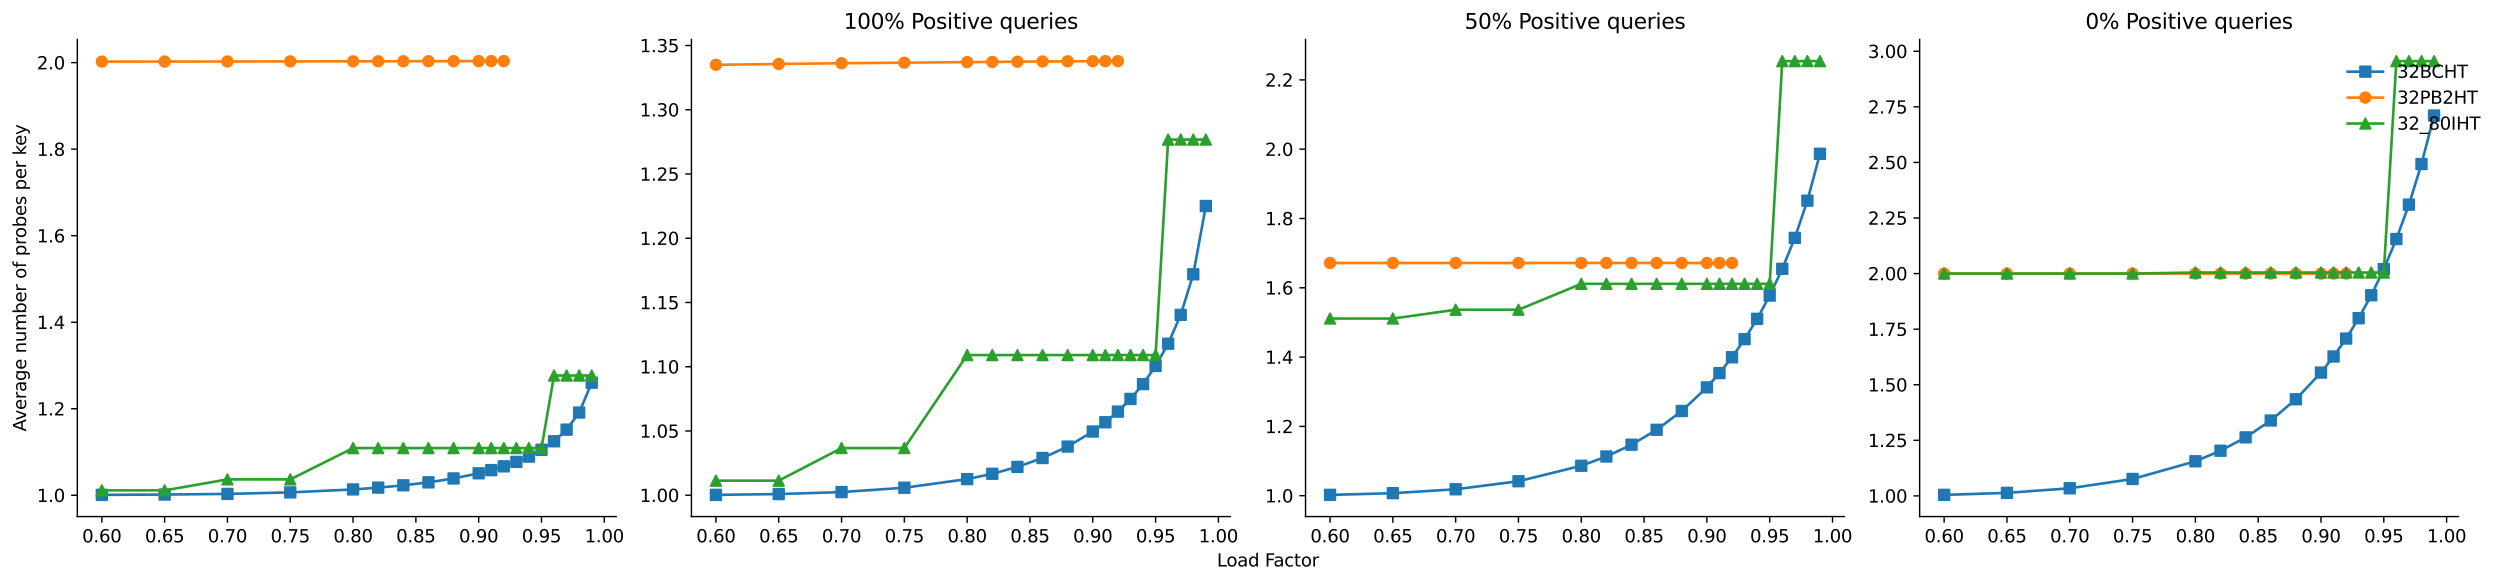 <?xml version="1.0" encoding="utf-8" standalone="no"?>
<!DOCTYPE svg PUBLIC "-//W3C//DTD SVG 1.1//EN"
  "http://www.w3.org/Graphics/SVG/1.1/DTD/svg11.dtd">
<svg xmlns:xlink="http://www.w3.org/1999/xlink" width="1415.331pt" height="329.994pt" viewBox="0 0 1415.331 329.994" xmlns="http://www.w3.org/2000/svg" version="1.1">
 <defs>
  <style type="text/css">*{stroke-linejoin: round; stroke-linecap: butt}</style>
 </defs>
 <g id="figure_1">
  <g id="patch_1">
   <path d="M 0 329.994 
L 1415.331 329.994 
L 1415.331 0 
L 0 0 
z
" style="fill: #ffffff"/>
  </g>
  <g id="axes_1">
   <g id="patch_2">
    <path d="M 43.781 292.438 
L 1391.864 292.438 
L 1391.864 22.318 
L 43.781 22.318 
z
" style="fill: #ffffff"/>
   </g>
   <g id="matplotlib.axis_1">
    <g id="xtick_1">
     <g id="text_1">
      <!-- 0.0 -->
      <g style="fill: #ffffff" transform="translate(35.83 307.037) scale(0.1 -0.1)">
       <defs>
        <path id="DejaVuSans-30" d="M 2034 4250 
Q 1547 4250 1301 3770 
Q 1056 3291 1056 2328 
Q 1056 1369 1301 889 
Q 1547 409 2034 409 
Q 2525 409 2770 889 
Q 3016 1369 3016 2328 
Q 3016 3291 2770 3770 
Q 2525 4250 2034 4250 
z
M 2034 4750 
Q 2819 4750 3233 4129 
Q 3647 3509 3647 2328 
Q 3647 1150 3233 529 
Q 2819 -91 2034 -91 
Q 1250 -91 836 529 
Q 422 1150 422 2328 
Q 422 3509 836 4129 
Q 1250 4750 2034 4750 
z
" transform="scale(0.016)"/>
        <path id="DejaVuSans-2e" d="M 684 794 
L 1344 794 
L 1344 0 
L 684 0 
L 684 794 
z
" transform="scale(0.016)"/>
       </defs>
       <use xlink:href="#DejaVuSans-30"/>
       <use xlink:href="#DejaVuSans-2e" x="63.623"/>
       <use xlink:href="#DejaVuSans-30" x="95.41"/>
      </g>
     </g>
    </g>
    <g id="xtick_2">
     <g id="text_2">
      <!-- 0.2 -->
      <g style="fill: #ffffff" transform="translate(305.446 307.037) scale(0.1 -0.1)">
       <defs>
        <path id="DejaVuSans-32" d="M 1228 531 
L 3431 531 
L 3431 0 
L 469 0 
L 469 531 
Q 828 903 1448 1529 
Q 2069 2156 2228 2338 
Q 2531 2678 2651 2914 
Q 2772 3150 2772 3378 
Q 2772 3750 2511 3984 
Q 2250 4219 1831 4219 
Q 1534 4219 1204 4116 
Q 875 4013 500 3803 
L 500 4441 
Q 881 4594 1212 4672 
Q 1544 4750 1819 4750 
Q 2544 4750 2975 4387 
Q 3406 4025 3406 3419 
Q 3406 3131 3298 2873 
Q 3191 2616 2906 2266 
Q 2828 2175 2409 1742 
Q 1991 1309 1228 531 
z
" transform="scale(0.016)"/>
       </defs>
       <use xlink:href="#DejaVuSans-30"/>
       <use xlink:href="#DejaVuSans-2e" x="63.623"/>
       <use xlink:href="#DejaVuSans-32" x="95.41"/>
      </g>
     </g>
    </g>
    <g id="xtick_3">
     <g id="text_3">
      <!-- 0.4 -->
      <g style="fill: #ffffff" transform="translate(575.063 307.037) scale(0.1 -0.1)">
       <defs>
        <path id="DejaVuSans-34" d="M 2419 4116 
L 825 1625 
L 2419 1625 
L 2419 4116 
z
M 2253 4666 
L 3047 4666 
L 3047 1625 
L 3713 1625 
L 3713 1100 
L 3047 1100 
L 3047 0 
L 2419 0 
L 2419 1100 
L 313 1100 
L 313 1709 
L 2253 4666 
z
" transform="scale(0.016)"/>
       </defs>
       <use xlink:href="#DejaVuSans-30"/>
       <use xlink:href="#DejaVuSans-2e" x="63.623"/>
       <use xlink:href="#DejaVuSans-34" x="95.41"/>
      </g>
     </g>
    </g>
    <g id="xtick_4">
     <g id="text_4">
      <!-- 0.6 -->
      <g style="fill: #ffffff" transform="translate(844.679 307.037) scale(0.1 -0.1)">
       <defs>
        <path id="DejaVuSans-36" d="M 2113 2584 
Q 1688 2584 1439 2293 
Q 1191 2003 1191 1497 
Q 1191 994 1439 701 
Q 1688 409 2113 409 
Q 2538 409 2786 701 
Q 3034 994 3034 1497 
Q 3034 2003 2786 2293 
Q 2538 2584 2113 2584 
z
M 3366 4563 
L 3366 3988 
Q 3128 4100 2886 4159 
Q 2644 4219 2406 4219 
Q 1781 4219 1451 3797 
Q 1122 3375 1075 2522 
Q 1259 2794 1537 2939 
Q 1816 3084 2150 3084 
Q 2853 3084 3261 2657 
Q 3669 2231 3669 1497 
Q 3669 778 3244 343 
Q 2819 -91 2113 -91 
Q 1303 -91 875 529 
Q 447 1150 447 2328 
Q 447 3434 972 4092 
Q 1497 4750 2381 4750 
Q 2619 4750 2861 4703 
Q 3103 4656 3366 4563 
z
" transform="scale(0.016)"/>
       </defs>
       <use xlink:href="#DejaVuSans-30"/>
       <use xlink:href="#DejaVuSans-2e" x="63.623"/>
       <use xlink:href="#DejaVuSans-36" x="95.41"/>
      </g>
     </g>
    </g>
    <g id="xtick_5">
     <g id="text_5">
      <!-- 0.8 -->
      <g style="fill: #ffffff" transform="translate(1114.296 307.037) scale(0.1 -0.1)">
       <defs>
        <path id="DejaVuSans-38" d="M 2034 2216 
Q 1584 2216 1326 1975 
Q 1069 1734 1069 1313 
Q 1069 891 1326 650 
Q 1584 409 2034 409 
Q 2484 409 2743 651 
Q 3003 894 3003 1313 
Q 3003 1734 2745 1975 
Q 2488 2216 2034 2216 
z
M 1403 2484 
Q 997 2584 770 2862 
Q 544 3141 544 3541 
Q 544 4100 942 4425 
Q 1341 4750 2034 4750 
Q 2731 4750 3128 4425 
Q 3525 4100 3525 3541 
Q 3525 3141 3298 2862 
Q 3072 2584 2669 2484 
Q 3125 2378 3379 2068 
Q 3634 1759 3634 1313 
Q 3634 634 3220 271 
Q 2806 -91 2034 -91 
Q 1263 -91 848 271 
Q 434 634 434 1313 
Q 434 1759 690 2068 
Q 947 2378 1403 2484 
z
M 1172 3481 
Q 1172 3119 1398 2916 
Q 1625 2713 2034 2713 
Q 2441 2713 2670 2916 
Q 2900 3119 2900 3481 
Q 2900 3844 2670 4047 
Q 2441 4250 2034 4250 
Q 1625 4250 1398 4047 
Q 1172 3844 1172 3481 
z
" transform="scale(0.016)"/>
       </defs>
       <use xlink:href="#DejaVuSans-30"/>
       <use xlink:href="#DejaVuSans-2e" x="63.623"/>
       <use xlink:href="#DejaVuSans-38" x="95.41"/>
      </g>
     </g>
    </g>
    <g id="xtick_6">
     <g id="text_6">
      <!-- 1.0 -->
      <g style="fill: #ffffff" transform="translate(1383.912 307.037) scale(0.1 -0.1)">
       <defs>
        <path id="DejaVuSans-31" d="M 794 531 
L 1825 531 
L 1825 4091 
L 703 3866 
L 703 4441 
L 1819 4666 
L 2450 4666 
L 2450 531 
L 3481 531 
L 3481 0 
L 794 0 
L 794 531 
z
" transform="scale(0.016)"/>
       </defs>
       <use xlink:href="#DejaVuSans-31"/>
       <use xlink:href="#DejaVuSans-2e" x="63.623"/>
       <use xlink:href="#DejaVuSans-30" x="95.41"/>
      </g>
     </g>
    </g>
    <g id="text_7">
     <!-- Load Factor -->
     <g transform="translate(688.93 320.715) scale(0.1 -0.1)">
      <defs>
       <path id="DejaVuSans-4c" d="M 628 4666 
L 1259 4666 
L 1259 531 
L 3531 531 
L 3531 0 
L 628 0 
L 628 4666 
z
" transform="scale(0.016)"/>
       <path id="DejaVuSans-6f" d="M 1959 3097 
Q 1497 3097 1228 2736 
Q 959 2375 959 1747 
Q 959 1119 1226 758 
Q 1494 397 1959 397 
Q 2419 397 2687 759 
Q 2956 1122 2956 1747 
Q 2956 2369 2687 2733 
Q 2419 3097 1959 3097 
z
M 1959 3584 
Q 2709 3584 3137 3096 
Q 3566 2609 3566 1747 
Q 3566 888 3137 398 
Q 2709 -91 1959 -91 
Q 1206 -91 779 398 
Q 353 888 353 1747 
Q 353 2609 779 3096 
Q 1206 3584 1959 3584 
z
" transform="scale(0.016)"/>
       <path id="DejaVuSans-61" d="M 2194 1759 
Q 1497 1759 1228 1600 
Q 959 1441 959 1056 
Q 959 750 1161 570 
Q 1363 391 1709 391 
Q 2188 391 2477 730 
Q 2766 1069 2766 1631 
L 2766 1759 
L 2194 1759 
z
M 3341 1997 
L 3341 0 
L 2766 0 
L 2766 531 
Q 2569 213 2275 61 
Q 1981 -91 1556 -91 
Q 1019 -91 701 211 
Q 384 513 384 1019 
Q 384 1609 779 1909 
Q 1175 2209 1959 2209 
L 2766 2209 
L 2766 2266 
Q 2766 2663 2505 2880 
Q 2244 3097 1772 3097 
Q 1472 3097 1187 3025 
Q 903 2953 641 2809 
L 641 3341 
Q 956 3463 1253 3523 
Q 1550 3584 1831 3584 
Q 2591 3584 2966 3190 
Q 3341 2797 3341 1997 
z
" transform="scale(0.016)"/>
       <path id="DejaVuSans-64" d="M 2906 2969 
L 2906 4863 
L 3481 4863 
L 3481 0 
L 2906 0 
L 2906 525 
Q 2725 213 2448 61 
Q 2172 -91 1784 -91 
Q 1150 -91 751 415 
Q 353 922 353 1747 
Q 353 2572 751 3078 
Q 1150 3584 1784 3584 
Q 2172 3584 2448 3432 
Q 2725 3281 2906 2969 
z
M 947 1747 
Q 947 1113 1208 752 
Q 1469 391 1925 391 
Q 2381 391 2643 752 
Q 2906 1113 2906 1747 
Q 2906 2381 2643 2742 
Q 2381 3103 1925 3103 
Q 1469 3103 1208 2742 
Q 947 2381 947 1747 
z
" transform="scale(0.016)"/>
       <path id="DejaVuSans-20" transform="scale(0.016)"/>
       <path id="DejaVuSans-46" d="M 628 4666 
L 3309 4666 
L 3309 4134 
L 1259 4134 
L 1259 2759 
L 3109 2759 
L 3109 2228 
L 1259 2228 
L 1259 0 
L 628 0 
L 628 4666 
z
" transform="scale(0.016)"/>
       <path id="DejaVuSans-63" d="M 3122 3366 
L 3122 2828 
Q 2878 2963 2633 3030 
Q 2388 3097 2138 3097 
Q 1578 3097 1268 2742 
Q 959 2388 959 1747 
Q 959 1106 1268 751 
Q 1578 397 2138 397 
Q 2388 397 2633 464 
Q 2878 531 3122 666 
L 3122 134 
Q 2881 22 2623 -34 
Q 2366 -91 2075 -91 
Q 1284 -91 818 406 
Q 353 903 353 1747 
Q 353 2603 823 3093 
Q 1294 3584 2113 3584 
Q 2378 3584 2631 3529 
Q 2884 3475 3122 3366 
z
" transform="scale(0.016)"/>
       <path id="DejaVuSans-74" d="M 1172 4494 
L 1172 3500 
L 2356 3500 
L 2356 3053 
L 1172 3053 
L 1172 1153 
Q 1172 725 1289 603 
Q 1406 481 1766 481 
L 2356 481 
L 2356 0 
L 1766 0 
Q 1100 0 847 248 
Q 594 497 594 1153 
L 594 3053 
L 172 3053 
L 172 3500 
L 594 3500 
L 594 4494 
L 1172 4494 
z
" transform="scale(0.016)"/>
       <path id="DejaVuSans-72" d="M 2631 2963 
Q 2534 3019 2420 3045 
Q 2306 3072 2169 3072 
Q 1681 3072 1420 2755 
Q 1159 2438 1159 1844 
L 1159 0 
L 581 0 
L 581 3500 
L 1159 3500 
L 1159 2956 
Q 1341 3275 1631 3429 
Q 1922 3584 2338 3584 
Q 2397 3584 2469 3576 
Q 2541 3569 2628 3553 
L 2631 2963 
z
" transform="scale(0.016)"/>
      </defs>
      <use xlink:href="#DejaVuSans-4c"/>
      <use xlink:href="#DejaVuSans-6f" x="53.963"/>
      <use xlink:href="#DejaVuSans-61" x="115.145"/>
      <use xlink:href="#DejaVuSans-64" x="176.424"/>
      <use xlink:href="#DejaVuSans-20" x="239.9"/>
      <use xlink:href="#DejaVuSans-46" x="271.688"/>
      <use xlink:href="#DejaVuSans-61" x="320.082"/>
      <use xlink:href="#DejaVuSans-63" x="381.361"/>
      <use xlink:href="#DejaVuSans-74" x="436.342"/>
      <use xlink:href="#DejaVuSans-6f" x="475.551"/>
      <use xlink:href="#DejaVuSans-72" x="536.732"/>
     </g>
    </g>
   </g>
   <g id="matplotlib.axis_2">
    <g id="ytick_1">
     <g id="text_8">
      <!-- 0.0 -->
      <g style="fill: #ffffff" transform="translate(20.878 296.237) scale(0.1 -0.1)">
       <use xlink:href="#DejaVuSans-30"/>
       <use xlink:href="#DejaVuSans-2e" x="63.623"/>
       <use xlink:href="#DejaVuSans-30" x="95.41"/>
      </g>
     </g>
    </g>
    <g id="ytick_2">
     <g id="text_9">
      <!-- 0.2 -->
      <g style="fill: #ffffff" transform="translate(20.878 242.213) scale(0.1 -0.1)">
       <use xlink:href="#DejaVuSans-30"/>
       <use xlink:href="#DejaVuSans-2e" x="63.623"/>
       <use xlink:href="#DejaVuSans-32" x="95.41"/>
      </g>
     </g>
    </g>
    <g id="ytick_3">
     <g id="text_10">
      <!-- 0.4 -->
      <g style="fill: #ffffff" transform="translate(20.878 188.189) scale(0.1 -0.1)">
       <use xlink:href="#DejaVuSans-30"/>
       <use xlink:href="#DejaVuSans-2e" x="63.623"/>
       <use xlink:href="#DejaVuSans-34" x="95.41"/>
      </g>
     </g>
    </g>
    <g id="ytick_4">
     <g id="text_11">
      <!-- 0.6 -->
      <g style="fill: #ffffff" transform="translate(20.878 134.165) scale(0.1 -0.1)">
       <use xlink:href="#DejaVuSans-30"/>
       <use xlink:href="#DejaVuSans-2e" x="63.623"/>
       <use xlink:href="#DejaVuSans-36" x="95.41"/>
      </g>
     </g>
    </g>
    <g id="ytick_5">
     <g id="text_12">
      <!-- 0.8 -->
      <g style="fill: #ffffff" transform="translate(20.878 80.141) scale(0.1 -0.1)">
       <use xlink:href="#DejaVuSans-30"/>
       <use xlink:href="#DejaVuSans-2e" x="63.623"/>
       <use xlink:href="#DejaVuSans-38" x="95.41"/>
      </g>
     </g>
    </g>
    <g id="ytick_6">
     <g id="text_13">
      <!-- 1.0 -->
      <g style="fill: #ffffff" transform="translate(20.878 26.117) scale(0.1 -0.1)">
       <use xlink:href="#DejaVuSans-31"/>
       <use xlink:href="#DejaVuSans-2e" x="63.623"/>
       <use xlink:href="#DejaVuSans-30" x="95.41"/>
      </g>
     </g>
    </g>
   </g>
   <g id="patch_3">
    <path d="M 43.781 292.438 
L 43.781 22.318 
" style="fill: none"/>
   </g>
   <g id="patch_4">
    <path d="M 1391.864 292.438 
L 1391.864 22.318 
" style="fill: none"/>
   </g>
   <g id="patch_5">
    <path d="M 43.781 292.438 
L 1391.864 292.438 
" style="fill: none"/>
   </g>
   <g id="patch_6">
    <path d="M 43.781 22.318 
L 1391.864 22.318 
" style="fill: none"/>
   </g>
  </g>
  <g id="axes_2">
   <g id="patch_7">
    <path d="M 43.781 292.438 
L 348.869 292.438 
L 348.869 22.318 
L 43.781 22.318 
z
" style="fill: #ffffff"/>
   </g>
   <g id="matplotlib.axis_3">
    <g id="xtick_7">
     <g id="line2d_1">
      <defs>
       <path id="m0cbdd9b7a3" d="M 0 0 
L 0 3.5 
" style="stroke: #000000; stroke-width: 0.8"/>
      </defs>
      <g>
       <use xlink:href="#m0cbdd9b7a3" x="57.649" y="292.438" style="stroke: #000000; stroke-width: 0.8"/>
      </g>
     </g>
     <g id="text_14">
      <!-- 0.60 -->
      <g transform="translate(46.516 307.037) scale(0.1 -0.1)">
       <use xlink:href="#DejaVuSans-30"/>
       <use xlink:href="#DejaVuSans-2e" x="63.623"/>
       <use xlink:href="#DejaVuSans-36" x="95.41"/>
       <use xlink:href="#DejaVuSans-30" x="159.033"/>
      </g>
     </g>
    </g>
    <g id="xtick_8">
     <g id="line2d_2">
      <g>
       <use xlink:href="#m0cbdd9b7a3" x="93.207" y="292.438" style="stroke: #000000; stroke-width: 0.8"/>
      </g>
     </g>
     <g id="text_15">
      <!-- 0.65 -->
      <g transform="translate(82.074 307.037) scale(0.1 -0.1)">
       <defs>
        <path id="DejaVuSans-35" d="M 691 4666 
L 3169 4666 
L 3169 4134 
L 1269 4134 
L 1269 2991 
Q 1406 3038 1543 3061 
Q 1681 3084 1819 3084 
Q 2600 3084 3056 2656 
Q 3513 2228 3513 1497 
Q 3513 744 3044 326 
Q 2575 -91 1722 -91 
Q 1428 -91 1123 -41 
Q 819 9 494 109 
L 494 744 
Q 775 591 1075 516 
Q 1375 441 1709 441 
Q 2250 441 2565 725 
Q 2881 1009 2881 1497 
Q 2881 1984 2565 2268 
Q 2250 2553 1709 2553 
Q 1456 2553 1204 2497 
Q 953 2441 691 2322 
L 691 4666 
z
" transform="scale(0.016)"/>
       </defs>
       <use xlink:href="#DejaVuSans-30"/>
       <use xlink:href="#DejaVuSans-2e" x="63.623"/>
       <use xlink:href="#DejaVuSans-36" x="95.41"/>
       <use xlink:href="#DejaVuSans-35" x="159.033"/>
      </g>
     </g>
    </g>
    <g id="xtick_9">
     <g id="line2d_3">
      <g>
       <use xlink:href="#m0cbdd9b7a3" x="128.765" y="292.438" style="stroke: #000000; stroke-width: 0.8"/>
      </g>
     </g>
     <g id="text_16">
      <!-- 0.70 -->
      <g transform="translate(117.632 307.037) scale(0.1 -0.1)">
       <defs>
        <path id="DejaVuSans-37" d="M 525 4666 
L 3525 4666 
L 3525 4397 
L 1831 0 
L 1172 0 
L 2766 4134 
L 525 4134 
L 525 4666 
z
" transform="scale(0.016)"/>
       </defs>
       <use xlink:href="#DejaVuSans-30"/>
       <use xlink:href="#DejaVuSans-2e" x="63.623"/>
       <use xlink:href="#DejaVuSans-37" x="95.41"/>
       <use xlink:href="#DejaVuSans-30" x="159.033"/>
      </g>
     </g>
    </g>
    <g id="xtick_10">
     <g id="line2d_4">
      <g>
       <use xlink:href="#m0cbdd9b7a3" x="164.323" y="292.438" style="stroke: #000000; stroke-width: 0.8"/>
      </g>
     </g>
     <g id="text_17">
      <!-- 0.75 -->
      <g transform="translate(153.19 307.037) scale(0.1 -0.1)">
       <use xlink:href="#DejaVuSans-30"/>
       <use xlink:href="#DejaVuSans-2e" x="63.623"/>
       <use xlink:href="#DejaVuSans-37" x="95.41"/>
       <use xlink:href="#DejaVuSans-35" x="159.033"/>
      </g>
     </g>
    </g>
    <g id="xtick_11">
     <g id="line2d_5">
      <g>
       <use xlink:href="#m0cbdd9b7a3" x="199.881" y="292.438" style="stroke: #000000; stroke-width: 0.8"/>
      </g>
     </g>
     <g id="text_18">
      <!-- 0.80 -->
      <g transform="translate(188.748 307.037) scale(0.1 -0.1)">
       <use xlink:href="#DejaVuSans-30"/>
       <use xlink:href="#DejaVuSans-2e" x="63.623"/>
       <use xlink:href="#DejaVuSans-38" x="95.41"/>
       <use xlink:href="#DejaVuSans-30" x="159.033"/>
      </g>
     </g>
    </g>
    <g id="xtick_12">
     <g id="line2d_6">
      <g>
       <use xlink:href="#m0cbdd9b7a3" x="235.439" y="292.438" style="stroke: #000000; stroke-width: 0.8"/>
      </g>
     </g>
     <g id="text_19">
      <!-- 0.85 -->
      <g transform="translate(224.306 307.037) scale(0.1 -0.1)">
       <use xlink:href="#DejaVuSans-30"/>
       <use xlink:href="#DejaVuSans-2e" x="63.623"/>
       <use xlink:href="#DejaVuSans-38" x="95.41"/>
       <use xlink:href="#DejaVuSans-35" x="159.033"/>
      </g>
     </g>
    </g>
    <g id="xtick_13">
     <g id="line2d_7">
      <g>
       <use xlink:href="#m0cbdd9b7a3" x="270.997" y="292.438" style="stroke: #000000; stroke-width: 0.8"/>
      </g>
     </g>
     <g id="text_20">
      <!-- 0.90 -->
      <g transform="translate(259.864 307.037) scale(0.1 -0.1)">
       <defs>
        <path id="DejaVuSans-39" d="M 703 97 
L 703 672 
Q 941 559 1184 500 
Q 1428 441 1663 441 
Q 2288 441 2617 861 
Q 2947 1281 2994 2138 
Q 2813 1869 2534 1725 
Q 2256 1581 1919 1581 
Q 1219 1581 811 2004 
Q 403 2428 403 3163 
Q 403 3881 828 4315 
Q 1253 4750 1959 4750 
Q 2769 4750 3195 4129 
Q 3622 3509 3622 2328 
Q 3622 1225 3098 567 
Q 2575 -91 1691 -91 
Q 1453 -91 1209 -44 
Q 966 3 703 97 
z
M 1959 2075 
Q 2384 2075 2632 2365 
Q 2881 2656 2881 3163 
Q 2881 3666 2632 3958 
Q 2384 4250 1959 4250 
Q 1534 4250 1286 3958 
Q 1038 3666 1038 3163 
Q 1038 2656 1286 2365 
Q 1534 2075 1959 2075 
z
" transform="scale(0.016)"/>
       </defs>
       <use xlink:href="#DejaVuSans-30"/>
       <use xlink:href="#DejaVuSans-2e" x="63.623"/>
       <use xlink:href="#DejaVuSans-39" x="95.41"/>
       <use xlink:href="#DejaVuSans-30" x="159.033"/>
      </g>
     </g>
    </g>
    <g id="xtick_14">
     <g id="line2d_8">
      <g>
       <use xlink:href="#m0cbdd9b7a3" x="306.555" y="292.438" style="stroke: #000000; stroke-width: 0.8"/>
      </g>
     </g>
     <g id="text_21">
      <!-- 0.95 -->
      <g transform="translate(295.422 307.037) scale(0.1 -0.1)">
       <use xlink:href="#DejaVuSans-30"/>
       <use xlink:href="#DejaVuSans-2e" x="63.623"/>
       <use xlink:href="#DejaVuSans-39" x="95.41"/>
       <use xlink:href="#DejaVuSans-35" x="159.033"/>
      </g>
     </g>
    </g>
    <g id="xtick_15">
     <g id="line2d_9">
      <g>
       <use xlink:href="#m0cbdd9b7a3" x="342.113" y="292.438" style="stroke: #000000; stroke-width: 0.8"/>
      </g>
     </g>
     <g id="text_22">
      <!-- 1.00 -->
      <g transform="translate(330.98 307.037) scale(0.1 -0.1)">
       <use xlink:href="#DejaVuSans-31"/>
       <use xlink:href="#DejaVuSans-2e" x="63.623"/>
       <use xlink:href="#DejaVuSans-30" x="95.41"/>
       <use xlink:href="#DejaVuSans-30" x="159.033"/>
      </g>
     </g>
    </g>
   </g>
   <g id="matplotlib.axis_4">
    <g id="ytick_7">
     <g id="line2d_10">
      <defs>
       <path id="m38044c980d" d="M 0 0 
L -3.5 0 
" style="stroke: #000000; stroke-width: 0.8"/>
      </defs>
      <g>
       <use xlink:href="#m38044c980d" x="43.781" y="280.385" style="stroke: #000000; stroke-width: 0.8"/>
      </g>
     </g>
     <g id="text_23">
      <!-- 1.0 -->
      <g transform="translate(20.878 284.184) scale(0.1 -0.1)">
       <use xlink:href="#DejaVuSans-31"/>
       <use xlink:href="#DejaVuSans-2e" x="63.623"/>
       <use xlink:href="#DejaVuSans-30" x="95.41"/>
      </g>
     </g>
    </g>
    <g id="ytick_8">
     <g id="line2d_11">
      <g>
       <use xlink:href="#m38044c980d" x="43.781" y="231.4" style="stroke: #000000; stroke-width: 0.8"/>
      </g>
     </g>
     <g id="text_24">
      <!-- 1.2 -->
      <g transform="translate(20.878 235.199) scale(0.1 -0.1)">
       <use xlink:href="#DejaVuSans-31"/>
       <use xlink:href="#DejaVuSans-2e" x="63.623"/>
       <use xlink:href="#DejaVuSans-32" x="95.41"/>
      </g>
     </g>
    </g>
    <g id="ytick_9">
     <g id="line2d_12">
      <g>
       <use xlink:href="#m38044c980d" x="43.781" y="182.415" style="stroke: #000000; stroke-width: 0.8"/>
      </g>
     </g>
     <g id="text_25">
      <!-- 1.4 -->
      <g transform="translate(20.878 186.214) scale(0.1 -0.1)">
       <use xlink:href="#DejaVuSans-31"/>
       <use xlink:href="#DejaVuSans-2e" x="63.623"/>
       <use xlink:href="#DejaVuSans-34" x="95.41"/>
      </g>
     </g>
    </g>
    <g id="ytick_10">
     <g id="line2d_13">
      <g>
       <use xlink:href="#m38044c980d" x="43.781" y="133.429" style="stroke: #000000; stroke-width: 0.8"/>
      </g>
     </g>
     <g id="text_26">
      <!-- 1.6 -->
      <g transform="translate(20.878 137.228) scale(0.1 -0.1)">
       <use xlink:href="#DejaVuSans-31"/>
       <use xlink:href="#DejaVuSans-2e" x="63.623"/>
       <use xlink:href="#DejaVuSans-36" x="95.41"/>
      </g>
     </g>
    </g>
    <g id="ytick_11">
     <g id="line2d_14">
      <g>
       <use xlink:href="#m38044c980d" x="43.781" y="84.444" style="stroke: #000000; stroke-width: 0.8"/>
      </g>
     </g>
     <g id="text_27">
      <!-- 1.8 -->
      <g transform="translate(20.878 88.243) scale(0.1 -0.1)">
       <use xlink:href="#DejaVuSans-31"/>
       <use xlink:href="#DejaVuSans-2e" x="63.623"/>
       <use xlink:href="#DejaVuSans-38" x="95.41"/>
      </g>
     </g>
    </g>
    <g id="ytick_12">
     <g id="line2d_15">
      <g>
       <use xlink:href="#m38044c980d" x="43.781" y="35.458" style="stroke: #000000; stroke-width: 0.8"/>
      </g>
     </g>
     <g id="text_28">
      <!-- 2.0 -->
      <g transform="translate(20.878 39.258) scale(0.1 -0.1)">
       <use xlink:href="#DejaVuSans-32"/>
       <use xlink:href="#DejaVuSans-2e" x="63.623"/>
       <use xlink:href="#DejaVuSans-30" x="95.41"/>
      </g>
     </g>
    </g>
    <g id="text_29">
     <!-- Average number of probes per key -->
     <g transform="translate(14.798 244.278) rotate(-90) scale(0.1 -0.1)">
      <defs>
       <path id="DejaVuSans-41" d="M 2188 4044 
L 1331 1722 
L 3047 1722 
L 2188 4044 
z
M 1831 4666 
L 2547 4666 
L 4325 0 
L 3669 0 
L 3244 1197 
L 1141 1197 
L 716 0 
L 50 0 
L 1831 4666 
z
" transform="scale(0.016)"/>
       <path id="DejaVuSans-76" d="M 191 3500 
L 800 3500 
L 1894 563 
L 2988 3500 
L 3597 3500 
L 2284 0 
L 1503 0 
L 191 3500 
z
" transform="scale(0.016)"/>
       <path id="DejaVuSans-65" d="M 3597 1894 
L 3597 1613 
L 953 1613 
Q 991 1019 1311 708 
Q 1631 397 2203 397 
Q 2534 397 2845 478 
Q 3156 559 3463 722 
L 3463 178 
Q 3153 47 2828 -22 
Q 2503 -91 2169 -91 
Q 1331 -91 842 396 
Q 353 884 353 1716 
Q 353 2575 817 3079 
Q 1281 3584 2069 3584 
Q 2775 3584 3186 3129 
Q 3597 2675 3597 1894 
z
M 3022 2063 
Q 3016 2534 2758 2815 
Q 2500 3097 2075 3097 
Q 1594 3097 1305 2825 
Q 1016 2553 972 2059 
L 3022 2063 
z
" transform="scale(0.016)"/>
       <path id="DejaVuSans-67" d="M 2906 1791 
Q 2906 2416 2648 2759 
Q 2391 3103 1925 3103 
Q 1463 3103 1205 2759 
Q 947 2416 947 1791 
Q 947 1169 1205 825 
Q 1463 481 1925 481 
Q 2391 481 2648 825 
Q 2906 1169 2906 1791 
z
M 3481 434 
Q 3481 -459 3084 -895 
Q 2688 -1331 1869 -1331 
Q 1566 -1331 1297 -1286 
Q 1028 -1241 775 -1147 
L 775 -588 
Q 1028 -725 1275 -790 
Q 1522 -856 1778 -856 
Q 2344 -856 2625 -561 
Q 2906 -266 2906 331 
L 2906 616 
Q 2728 306 2450 153 
Q 2172 0 1784 0 
Q 1141 0 747 490 
Q 353 981 353 1791 
Q 353 2603 747 3093 
Q 1141 3584 1784 3584 
Q 2172 3584 2450 3431 
Q 2728 3278 2906 2969 
L 2906 3500 
L 3481 3500 
L 3481 434 
z
" transform="scale(0.016)"/>
       <path id="DejaVuSans-6e" d="M 3513 2113 
L 3513 0 
L 2938 0 
L 2938 2094 
Q 2938 2591 2744 2837 
Q 2550 3084 2163 3084 
Q 1697 3084 1428 2787 
Q 1159 2491 1159 1978 
L 1159 0 
L 581 0 
L 581 3500 
L 1159 3500 
L 1159 2956 
Q 1366 3272 1645 3428 
Q 1925 3584 2291 3584 
Q 2894 3584 3203 3211 
Q 3513 2838 3513 2113 
z
" transform="scale(0.016)"/>
       <path id="DejaVuSans-75" d="M 544 1381 
L 544 3500 
L 1119 3500 
L 1119 1403 
Q 1119 906 1312 657 
Q 1506 409 1894 409 
Q 2359 409 2629 706 
Q 2900 1003 2900 1516 
L 2900 3500 
L 3475 3500 
L 3475 0 
L 2900 0 
L 2900 538 
Q 2691 219 2414 64 
Q 2138 -91 1772 -91 
Q 1169 -91 856 284 
Q 544 659 544 1381 
z
M 1991 3584 
L 1991 3584 
z
" transform="scale(0.016)"/>
       <path id="DejaVuSans-6d" d="M 3328 2828 
Q 3544 3216 3844 3400 
Q 4144 3584 4550 3584 
Q 5097 3584 5394 3201 
Q 5691 2819 5691 2113 
L 5691 0 
L 5113 0 
L 5113 2094 
Q 5113 2597 4934 2840 
Q 4756 3084 4391 3084 
Q 3944 3084 3684 2787 
Q 3425 2491 3425 1978 
L 3425 0 
L 2847 0 
L 2847 2094 
Q 2847 2600 2669 2842 
Q 2491 3084 2119 3084 
Q 1678 3084 1418 2786 
Q 1159 2488 1159 1978 
L 1159 0 
L 581 0 
L 581 3500 
L 1159 3500 
L 1159 2956 
Q 1356 3278 1631 3431 
Q 1906 3584 2284 3584 
Q 2666 3584 2933 3390 
Q 3200 3197 3328 2828 
z
" transform="scale(0.016)"/>
       <path id="DejaVuSans-62" d="M 3116 1747 
Q 3116 2381 2855 2742 
Q 2594 3103 2138 3103 
Q 1681 3103 1420 2742 
Q 1159 2381 1159 1747 
Q 1159 1113 1420 752 
Q 1681 391 2138 391 
Q 2594 391 2855 752 
Q 3116 1113 3116 1747 
z
M 1159 2969 
Q 1341 3281 1617 3432 
Q 1894 3584 2278 3584 
Q 2916 3584 3314 3078 
Q 3713 2572 3713 1747 
Q 3713 922 3314 415 
Q 2916 -91 2278 -91 
Q 1894 -91 1617 61 
Q 1341 213 1159 525 
L 1159 0 
L 581 0 
L 581 4863 
L 1159 4863 
L 1159 2969 
z
" transform="scale(0.016)"/>
       <path id="DejaVuSans-66" d="M 2375 4863 
L 2375 4384 
L 1825 4384 
Q 1516 4384 1395 4259 
Q 1275 4134 1275 3809 
L 1275 3500 
L 2222 3500 
L 2222 3053 
L 1275 3053 
L 1275 0 
L 697 0 
L 697 3053 
L 147 3053 
L 147 3500 
L 697 3500 
L 697 3744 
Q 697 4328 969 4595 
Q 1241 4863 1831 4863 
L 2375 4863 
z
" transform="scale(0.016)"/>
       <path id="DejaVuSans-70" d="M 1159 525 
L 1159 -1331 
L 581 -1331 
L 581 3500 
L 1159 3500 
L 1159 2969 
Q 1341 3281 1617 3432 
Q 1894 3584 2278 3584 
Q 2916 3584 3314 3078 
Q 3713 2572 3713 1747 
Q 3713 922 3314 415 
Q 2916 -91 2278 -91 
Q 1894 -91 1617 61 
Q 1341 213 1159 525 
z
M 3116 1747 
Q 3116 2381 2855 2742 
Q 2594 3103 2138 3103 
Q 1681 3103 1420 2742 
Q 1159 2381 1159 1747 
Q 1159 1113 1420 752 
Q 1681 391 2138 391 
Q 2594 391 2855 752 
Q 3116 1113 3116 1747 
z
" transform="scale(0.016)"/>
       <path id="DejaVuSans-73" d="M 2834 3397 
L 2834 2853 
Q 2591 2978 2328 3040 
Q 2066 3103 1784 3103 
Q 1356 3103 1142 2972 
Q 928 2841 928 2578 
Q 928 2378 1081 2264 
Q 1234 2150 1697 2047 
L 1894 2003 
Q 2506 1872 2764 1633 
Q 3022 1394 3022 966 
Q 3022 478 2636 193 
Q 2250 -91 1575 -91 
Q 1294 -91 989 -36 
Q 684 19 347 128 
L 347 722 
Q 666 556 975 473 
Q 1284 391 1588 391 
Q 1994 391 2212 530 
Q 2431 669 2431 922 
Q 2431 1156 2273 1281 
Q 2116 1406 1581 1522 
L 1381 1569 
Q 847 1681 609 1914 
Q 372 2147 372 2553 
Q 372 3047 722 3315 
Q 1072 3584 1716 3584 
Q 2034 3584 2315 3537 
Q 2597 3491 2834 3397 
z
" transform="scale(0.016)"/>
       <path id="DejaVuSans-6b" d="M 581 4863 
L 1159 4863 
L 1159 1991 
L 2875 3500 
L 3609 3500 
L 1753 1863 
L 3688 0 
L 2938 0 
L 1159 1709 
L 1159 0 
L 581 0 
L 581 4863 
z
" transform="scale(0.016)"/>
       <path id="DejaVuSans-79" d="M 2059 -325 
Q 1816 -950 1584 -1140 
Q 1353 -1331 966 -1331 
L 506 -1331 
L 506 -850 
L 844 -850 
Q 1081 -850 1212 -737 
Q 1344 -625 1503 -206 
L 1606 56 
L 191 3500 
L 800 3500 
L 1894 763 
L 2988 3500 
L 3597 3500 
L 2059 -325 
z
" transform="scale(0.016)"/>
      </defs>
      <use xlink:href="#DejaVuSans-41"/>
      <use xlink:href="#DejaVuSans-76" x="62.533"/>
      <use xlink:href="#DejaVuSans-65" x="121.713"/>
      <use xlink:href="#DejaVuSans-72" x="183.236"/>
      <use xlink:href="#DejaVuSans-61" x="224.35"/>
      <use xlink:href="#DejaVuSans-67" x="285.629"/>
      <use xlink:href="#DejaVuSans-65" x="349.105"/>
      <use xlink:href="#DejaVuSans-20" x="410.629"/>
      <use xlink:href="#DejaVuSans-6e" x="442.416"/>
      <use xlink:href="#DejaVuSans-75" x="505.795"/>
      <use xlink:href="#DejaVuSans-6d" x="569.174"/>
      <use xlink:href="#DejaVuSans-62" x="666.586"/>
      <use xlink:href="#DejaVuSans-65" x="730.062"/>
      <use xlink:href="#DejaVuSans-72" x="791.586"/>
      <use xlink:href="#DejaVuSans-20" x="832.699"/>
      <use xlink:href="#DejaVuSans-6f" x="864.486"/>
      <use xlink:href="#DejaVuSans-66" x="925.668"/>
      <use xlink:href="#DejaVuSans-20" x="960.873"/>
      <use xlink:href="#DejaVuSans-70" x="992.66"/>
      <use xlink:href="#DejaVuSans-72" x="1056.137"/>
      <use xlink:href="#DejaVuSans-6f" x="1095"/>
      <use xlink:href="#DejaVuSans-62" x="1156.182"/>
      <use xlink:href="#DejaVuSans-65" x="1219.658"/>
      <use xlink:href="#DejaVuSans-73" x="1281.182"/>
      <use xlink:href="#DejaVuSans-20" x="1333.281"/>
      <use xlink:href="#DejaVuSans-70" x="1365.068"/>
      <use xlink:href="#DejaVuSans-65" x="1428.545"/>
      <use xlink:href="#DejaVuSans-72" x="1490.068"/>
      <use xlink:href="#DejaVuSans-20" x="1531.182"/>
      <use xlink:href="#DejaVuSans-6b" x="1562.969"/>
      <use xlink:href="#DejaVuSans-65" x="1617.254"/>
      <use xlink:href="#DejaVuSans-79" x="1678.777"/>
     </g>
    </g>
   </g>
   <g id="line2d_16">
    <path d="M 57.649 280.16 
L 93.207 279.984 
L 128.765 279.614 
L 164.323 278.761 
L 199.881 277.091 
L 214.104 276.075 
L 228.327 274.752 
L 242.55 273.06 
L 256.774 270.875 
L 270.997 267.948 
L 278.108 266.153 
L 285.22 264.014 
L 292.332 261.494 
L 299.443 258.496 
L 306.555 254.646 
L 313.666 249.806 
L 320.778 243.24 
L 327.889 233.56 
L 335.001 216.663 
" clip-path="url(#p416e254145)" style="fill: none; stroke: #1f77b4; stroke-width: 1.5; stroke-linecap: square"/>
    <defs>
     <path id="m061f8bbb48" d="M -3 3 
L 3 3 
L 3 -3 
L -3 -3 
z
" style="stroke: #1f77b4; stroke-linejoin: miter"/>
    </defs>
    <g clip-path="url(#p416e254145)">
     <use xlink:href="#m061f8bbb48" x="57.649" y="280.16" style="fill: #1f77b4; stroke: #1f77b4; stroke-linejoin: miter"/>
     <use xlink:href="#m061f8bbb48" x="93.207" y="279.984" style="fill: #1f77b4; stroke: #1f77b4; stroke-linejoin: miter"/>
     <use xlink:href="#m061f8bbb48" x="128.765" y="279.614" style="fill: #1f77b4; stroke: #1f77b4; stroke-linejoin: miter"/>
     <use xlink:href="#m061f8bbb48" x="164.323" y="278.761" style="fill: #1f77b4; stroke: #1f77b4; stroke-linejoin: miter"/>
     <use xlink:href="#m061f8bbb48" x="199.881" y="277.091" style="fill: #1f77b4; stroke: #1f77b4; stroke-linejoin: miter"/>
     <use xlink:href="#m061f8bbb48" x="214.104" y="276.075" style="fill: #1f77b4; stroke: #1f77b4; stroke-linejoin: miter"/>
     <use xlink:href="#m061f8bbb48" x="228.327" y="274.752" style="fill: #1f77b4; stroke: #1f77b4; stroke-linejoin: miter"/>
     <use xlink:href="#m061f8bbb48" x="242.55" y="273.06" style="fill: #1f77b4; stroke: #1f77b4; stroke-linejoin: miter"/>
     <use xlink:href="#m061f8bbb48" x="256.774" y="270.875" style="fill: #1f77b4; stroke: #1f77b4; stroke-linejoin: miter"/>
     <use xlink:href="#m061f8bbb48" x="270.997" y="267.948" style="fill: #1f77b4; stroke: #1f77b4; stroke-linejoin: miter"/>
     <use xlink:href="#m061f8bbb48" x="278.108" y="266.153" style="fill: #1f77b4; stroke: #1f77b4; stroke-linejoin: miter"/>
     <use xlink:href="#m061f8bbb48" x="285.22" y="264.014" style="fill: #1f77b4; stroke: #1f77b4; stroke-linejoin: miter"/>
     <use xlink:href="#m061f8bbb48" x="292.332" y="261.494" style="fill: #1f77b4; stroke: #1f77b4; stroke-linejoin: miter"/>
     <use xlink:href="#m061f8bbb48" x="299.443" y="258.496" style="fill: #1f77b4; stroke: #1f77b4; stroke-linejoin: miter"/>
     <use xlink:href="#m061f8bbb48" x="306.555" y="254.646" style="fill: #1f77b4; stroke: #1f77b4; stroke-linejoin: miter"/>
     <use xlink:href="#m061f8bbb48" x="313.666" y="249.806" style="fill: #1f77b4; stroke: #1f77b4; stroke-linejoin: miter"/>
     <use xlink:href="#m061f8bbb48" x="320.778" y="243.24" style="fill: #1f77b4; stroke: #1f77b4; stroke-linejoin: miter"/>
     <use xlink:href="#m061f8bbb48" x="327.889" y="233.56" style="fill: #1f77b4; stroke: #1f77b4; stroke-linejoin: miter"/>
     <use xlink:href="#m061f8bbb48" x="335.001" y="216.663" style="fill: #1f77b4; stroke: #1f77b4; stroke-linejoin: miter"/>
    </g>
   </g>
   <g id="line2d_17">
    <path d="M 57.649 34.893 
L 93.207 34.846 
L 128.765 34.804 
L 164.323 34.76 
L 199.881 34.709 
L 214.104 34.687 
L 228.327 34.672 
L 242.55 34.65 
L 256.774 34.635 
L 270.997 34.613 
L 278.108 34.604 
L 285.22 34.596 
" clip-path="url(#p416e254145)" style="fill: none; stroke: #ff7f0e; stroke-width: 1.5; stroke-linecap: square"/>
    <defs>
     <path id="me88e2f28e2" d="M 0 3 
C 0.796 3 1.559 2.684 2.121 2.121 
C 2.684 1.559 3 0.796 3 0 
C 3 -0.796 2.684 -1.559 2.121 -2.121 
C 1.559 -2.684 0.796 -3 0 -3 
C -0.796 -3 -1.559 -2.684 -2.121 -2.121 
C -2.684 -1.559 -3 -0.796 -3 0 
C -3 0.796 -2.684 1.559 -2.121 2.121 
C -1.559 2.684 -0.796 3 0 3 
z
" style="stroke: #ff7f0e"/>
    </defs>
    <g clip-path="url(#p416e254145)">
     <use xlink:href="#me88e2f28e2" x="57.649" y="34.893" style="fill: #ff7f0e; stroke: #ff7f0e"/>
     <use xlink:href="#me88e2f28e2" x="93.207" y="34.846" style="fill: #ff7f0e; stroke: #ff7f0e"/>
     <use xlink:href="#me88e2f28e2" x="128.765" y="34.804" style="fill: #ff7f0e; stroke: #ff7f0e"/>
     <use xlink:href="#me88e2f28e2" x="164.323" y="34.76" style="fill: #ff7f0e; stroke: #ff7f0e"/>
     <use xlink:href="#me88e2f28e2" x="199.881" y="34.709" style="fill: #ff7f0e; stroke: #ff7f0e"/>
     <use xlink:href="#me88e2f28e2" x="214.104" y="34.687" style="fill: #ff7f0e; stroke: #ff7f0e"/>
     <use xlink:href="#me88e2f28e2" x="228.327" y="34.672" style="fill: #ff7f0e; stroke: #ff7f0e"/>
     <use xlink:href="#me88e2f28e2" x="242.55" y="34.65" style="fill: #ff7f0e; stroke: #ff7f0e"/>
     <use xlink:href="#me88e2f28e2" x="256.774" y="34.635" style="fill: #ff7f0e; stroke: #ff7f0e"/>
     <use xlink:href="#me88e2f28e2" x="270.997" y="34.613" style="fill: #ff7f0e; stroke: #ff7f0e"/>
     <use xlink:href="#me88e2f28e2" x="278.108" y="34.604" style="fill: #ff7f0e; stroke: #ff7f0e"/>
     <use xlink:href="#me88e2f28e2" x="285.22" y="34.596" style="fill: #ff7f0e; stroke: #ff7f0e"/>
    </g>
   </g>
   <g id="line2d_18">
    <path d="M 57.649 277.608 
L 93.207 277.608 
L 128.765 271.392 
L 164.323 271.392 
L 199.881 253.671 
L 214.104 253.671 
L 228.327 253.671 
L 242.55 253.671 
L 256.774 253.671 
L 270.997 253.671 
L 278.108 253.669 
L 285.22 253.669 
L 292.332 253.671 
L 299.443 253.671 
L 306.555 253.671 
L 313.666 212.597 
L 320.778 212.594 
L 327.889 212.597 
L 335.001 212.594 
" clip-path="url(#p416e254145)" style="fill: none; stroke: #2ca02c; stroke-width: 1.5; stroke-linecap: square"/>
    <defs>
     <path id="md776240122" d="M 0 -3 
L -3 3 
L 3 3 
z
" style="stroke: #2ca02c; stroke-linejoin: miter"/>
    </defs>
    <g clip-path="url(#p416e254145)">
     <use xlink:href="#md776240122" x="57.649" y="277.608" style="fill: #2ca02c; stroke: #2ca02c; stroke-linejoin: miter"/>
     <use xlink:href="#md776240122" x="93.207" y="277.608" style="fill: #2ca02c; stroke: #2ca02c; stroke-linejoin: miter"/>
     <use xlink:href="#md776240122" x="128.765" y="271.392" style="fill: #2ca02c; stroke: #2ca02c; stroke-linejoin: miter"/>
     <use xlink:href="#md776240122" x="164.323" y="271.392" style="fill: #2ca02c; stroke: #2ca02c; stroke-linejoin: miter"/>
     <use xlink:href="#md776240122" x="199.881" y="253.671" style="fill: #2ca02c; stroke: #2ca02c; stroke-linejoin: miter"/>
     <use xlink:href="#md776240122" x="214.104" y="253.671" style="fill: #2ca02c; stroke: #2ca02c; stroke-linejoin: miter"/>
     <use xlink:href="#md776240122" x="228.327" y="253.671" style="fill: #2ca02c; stroke: #2ca02c; stroke-linejoin: miter"/>
     <use xlink:href="#md776240122" x="242.55" y="253.671" style="fill: #2ca02c; stroke: #2ca02c; stroke-linejoin: miter"/>
     <use xlink:href="#md776240122" x="256.774" y="253.671" style="fill: #2ca02c; stroke: #2ca02c; stroke-linejoin: miter"/>
     <use xlink:href="#md776240122" x="270.997" y="253.671" style="fill: #2ca02c; stroke: #2ca02c; stroke-linejoin: miter"/>
     <use xlink:href="#md776240122" x="278.108" y="253.669" style="fill: #2ca02c; stroke: #2ca02c; stroke-linejoin: miter"/>
     <use xlink:href="#md776240122" x="285.22" y="253.669" style="fill: #2ca02c; stroke: #2ca02c; stroke-linejoin: miter"/>
     <use xlink:href="#md776240122" x="292.332" y="253.671" style="fill: #2ca02c; stroke: #2ca02c; stroke-linejoin: miter"/>
     <use xlink:href="#md776240122" x="299.443" y="253.671" style="fill: #2ca02c; stroke: #2ca02c; stroke-linejoin: miter"/>
     <use xlink:href="#md776240122" x="306.555" y="253.671" style="fill: #2ca02c; stroke: #2ca02c; stroke-linejoin: miter"/>
     <use xlink:href="#md776240122" x="313.666" y="212.597" style="fill: #2ca02c; stroke: #2ca02c; stroke-linejoin: miter"/>
     <use xlink:href="#md776240122" x="320.778" y="212.594" style="fill: #2ca02c; stroke: #2ca02c; stroke-linejoin: miter"/>
     <use xlink:href="#md776240122" x="327.889" y="212.597" style="fill: #2ca02c; stroke: #2ca02c; stroke-linejoin: miter"/>
     <use xlink:href="#md776240122" x="335.001" y="212.594" style="fill: #2ca02c; stroke: #2ca02c; stroke-linejoin: miter"/>
    </g>
   </g>
   <g id="patch_8">
    <path d="M 43.781 292.438 
L 43.781 22.318 
" style="fill: none; stroke: #000000; stroke-width: 0.8; stroke-linejoin: miter; stroke-linecap: square"/>
   </g>
   <g id="patch_9">
    <path d="M 43.781 292.438 
L 348.869 292.438 
" style="fill: none; stroke: #000000; stroke-width: 0.8; stroke-linejoin: miter; stroke-linecap: square"/>
   </g>
  </g>
  <g id="axes_3">
   <g id="patch_10">
    <path d="M 391.446 292.438 
L 696.534 292.438 
L 696.534 22.318 
L 391.446 22.318 
z
" style="fill: #ffffff"/>
   </g>
   <g id="matplotlib.axis_5">
    <g id="xtick_16">
     <g id="line2d_19">
      <g>
       <use xlink:href="#m0cbdd9b7a3" x="405.314" y="292.438" style="stroke: #000000; stroke-width: 0.8"/>
      </g>
     </g>
     <g id="text_30">
      <!-- 0.60 -->
      <g transform="translate(394.181 307.037) scale(0.1 -0.1)">
       <use xlink:href="#DejaVuSans-30"/>
       <use xlink:href="#DejaVuSans-2e" x="63.623"/>
       <use xlink:href="#DejaVuSans-36" x="95.41"/>
       <use xlink:href="#DejaVuSans-30" x="159.033"/>
      </g>
     </g>
    </g>
    <g id="xtick_17">
     <g id="line2d_20">
      <g>
       <use xlink:href="#m0cbdd9b7a3" x="440.872" y="292.438" style="stroke: #000000; stroke-width: 0.8"/>
      </g>
     </g>
     <g id="text_31">
      <!-- 0.65 -->
      <g transform="translate(429.739 307.037) scale(0.1 -0.1)">
       <use xlink:href="#DejaVuSans-30"/>
       <use xlink:href="#DejaVuSans-2e" x="63.623"/>
       <use xlink:href="#DejaVuSans-36" x="95.41"/>
       <use xlink:href="#DejaVuSans-35" x="159.033"/>
      </g>
     </g>
    </g>
    <g id="xtick_18">
     <g id="line2d_21">
      <g>
       <use xlink:href="#m0cbdd9b7a3" x="476.43" y="292.438" style="stroke: #000000; stroke-width: 0.8"/>
      </g>
     </g>
     <g id="text_32">
      <!-- 0.70 -->
      <g transform="translate(465.297 307.037) scale(0.1 -0.1)">
       <use xlink:href="#DejaVuSans-30"/>
       <use xlink:href="#DejaVuSans-2e" x="63.623"/>
       <use xlink:href="#DejaVuSans-37" x="95.41"/>
       <use xlink:href="#DejaVuSans-30" x="159.033"/>
      </g>
     </g>
    </g>
    <g id="xtick_19">
     <g id="line2d_22">
      <g>
       <use xlink:href="#m0cbdd9b7a3" x="511.988" y="292.438" style="stroke: #000000; stroke-width: 0.8"/>
      </g>
     </g>
     <g id="text_33">
      <!-- 0.75 -->
      <g transform="translate(500.855 307.037) scale(0.1 -0.1)">
       <use xlink:href="#DejaVuSans-30"/>
       <use xlink:href="#DejaVuSans-2e" x="63.623"/>
       <use xlink:href="#DejaVuSans-37" x="95.41"/>
       <use xlink:href="#DejaVuSans-35" x="159.033"/>
      </g>
     </g>
    </g>
    <g id="xtick_20">
     <g id="line2d_23">
      <g>
       <use xlink:href="#m0cbdd9b7a3" x="547.546" y="292.438" style="stroke: #000000; stroke-width: 0.8"/>
      </g>
     </g>
     <g id="text_34">
      <!-- 0.80 -->
      <g transform="translate(536.413 307.037) scale(0.1 -0.1)">
       <use xlink:href="#DejaVuSans-30"/>
       <use xlink:href="#DejaVuSans-2e" x="63.623"/>
       <use xlink:href="#DejaVuSans-38" x="95.41"/>
       <use xlink:href="#DejaVuSans-30" x="159.033"/>
      </g>
     </g>
    </g>
    <g id="xtick_21">
     <g id="line2d_24">
      <g>
       <use xlink:href="#m0cbdd9b7a3" x="583.104" y="292.438" style="stroke: #000000; stroke-width: 0.8"/>
      </g>
     </g>
     <g id="text_35">
      <!-- 0.85 -->
      <g transform="translate(571.971 307.037) scale(0.1 -0.1)">
       <use xlink:href="#DejaVuSans-30"/>
       <use xlink:href="#DejaVuSans-2e" x="63.623"/>
       <use xlink:href="#DejaVuSans-38" x="95.41"/>
       <use xlink:href="#DejaVuSans-35" x="159.033"/>
      </g>
     </g>
    </g>
    <g id="xtick_22">
     <g id="line2d_25">
      <g>
       <use xlink:href="#m0cbdd9b7a3" x="618.662" y="292.438" style="stroke: #000000; stroke-width: 0.8"/>
      </g>
     </g>
     <g id="text_36">
      <!-- 0.90 -->
      <g transform="translate(607.529 307.037) scale(0.1 -0.1)">
       <use xlink:href="#DejaVuSans-30"/>
       <use xlink:href="#DejaVuSans-2e" x="63.623"/>
       <use xlink:href="#DejaVuSans-39" x="95.41"/>
       <use xlink:href="#DejaVuSans-30" x="159.033"/>
      </g>
     </g>
    </g>
    <g id="xtick_23">
     <g id="line2d_26">
      <g>
       <use xlink:href="#m0cbdd9b7a3" x="654.22" y="292.438" style="stroke: #000000; stroke-width: 0.8"/>
      </g>
     </g>
     <g id="text_37">
      <!-- 0.95 -->
      <g transform="translate(643.087 307.037) scale(0.1 -0.1)">
       <use xlink:href="#DejaVuSans-30"/>
       <use xlink:href="#DejaVuSans-2e" x="63.623"/>
       <use xlink:href="#DejaVuSans-39" x="95.41"/>
       <use xlink:href="#DejaVuSans-35" x="159.033"/>
      </g>
     </g>
    </g>
    <g id="xtick_24">
     <g id="line2d_27">
      <g>
       <use xlink:href="#m0cbdd9b7a3" x="689.778" y="292.438" style="stroke: #000000; stroke-width: 0.8"/>
      </g>
     </g>
     <g id="text_38">
      <!-- 1.00 -->
      <g transform="translate(678.645 307.037) scale(0.1 -0.1)">
       <use xlink:href="#DejaVuSans-31"/>
       <use xlink:href="#DejaVuSans-2e" x="63.623"/>
       <use xlink:href="#DejaVuSans-30" x="95.41"/>
       <use xlink:href="#DejaVuSans-30" x="159.033"/>
      </g>
     </g>
    </g>
   </g>
   <g id="matplotlib.axis_6">
    <g id="ytick_13">
     <g id="line2d_28">
      <g>
       <use xlink:href="#m38044c980d" x="391.446" y="280.364" style="stroke: #000000; stroke-width: 0.8"/>
      </g>
     </g>
     <g id="text_39">
      <!-- 1.00 -->
      <g transform="translate(362.181 284.163) scale(0.1 -0.1)">
       <use xlink:href="#DejaVuSans-31"/>
       <use xlink:href="#DejaVuSans-2e" x="63.623"/>
       <use xlink:href="#DejaVuSans-30" x="95.41"/>
       <use xlink:href="#DejaVuSans-30" x="159.033"/>
      </g>
     </g>
    </g>
    <g id="ytick_14">
     <g id="line2d_29">
      <g>
       <use xlink:href="#m38044c980d" x="391.446" y="243.991" style="stroke: #000000; stroke-width: 0.8"/>
      </g>
     </g>
     <g id="text_40">
      <!-- 1.05 -->
      <g transform="translate(362.181 247.791) scale(0.1 -0.1)">
       <use xlink:href="#DejaVuSans-31"/>
       <use xlink:href="#DejaVuSans-2e" x="63.623"/>
       <use xlink:href="#DejaVuSans-30" x="95.41"/>
       <use xlink:href="#DejaVuSans-35" x="159.033"/>
      </g>
     </g>
    </g>
    <g id="ytick_15">
     <g id="line2d_30">
      <g>
       <use xlink:href="#m38044c980d" x="391.446" y="207.619" style="stroke: #000000; stroke-width: 0.8"/>
      </g>
     </g>
     <g id="text_41">
      <!-- 1.10 -->
      <g transform="translate(362.181 211.418) scale(0.1 -0.1)">
       <use xlink:href="#DejaVuSans-31"/>
       <use xlink:href="#DejaVuSans-2e" x="63.623"/>
       <use xlink:href="#DejaVuSans-31" x="95.41"/>
       <use xlink:href="#DejaVuSans-30" x="159.033"/>
      </g>
     </g>
    </g>
    <g id="ytick_16">
     <g id="line2d_31">
      <g>
       <use xlink:href="#m38044c980d" x="391.446" y="171.247" style="stroke: #000000; stroke-width: 0.8"/>
      </g>
     </g>
     <g id="text_42">
      <!-- 1.15 -->
      <g transform="translate(362.181 175.046) scale(0.1 -0.1)">
       <use xlink:href="#DejaVuSans-31"/>
       <use xlink:href="#DejaVuSans-2e" x="63.623"/>
       <use xlink:href="#DejaVuSans-31" x="95.41"/>
       <use xlink:href="#DejaVuSans-35" x="159.033"/>
      </g>
     </g>
    </g>
    <g id="ytick_17">
     <g id="line2d_32">
      <g>
       <use xlink:href="#m38044c980d" x="391.446" y="134.875" style="stroke: #000000; stroke-width: 0.8"/>
      </g>
     </g>
     <g id="text_43">
      <!-- 1.20 -->
      <g transform="translate(362.181 138.674) scale(0.1 -0.1)">
       <use xlink:href="#DejaVuSans-31"/>
       <use xlink:href="#DejaVuSans-2e" x="63.623"/>
       <use xlink:href="#DejaVuSans-32" x="95.41"/>
       <use xlink:href="#DejaVuSans-30" x="159.033"/>
      </g>
     </g>
    </g>
    <g id="ytick_18">
     <g id="line2d_33">
      <g>
       <use xlink:href="#m38044c980d" x="391.446" y="98.502" style="stroke: #000000; stroke-width: 0.8"/>
      </g>
     </g>
     <g id="text_44">
      <!-- 1.25 -->
      <g transform="translate(362.181 102.302) scale(0.1 -0.1)">
       <use xlink:href="#DejaVuSans-31"/>
       <use xlink:href="#DejaVuSans-2e" x="63.623"/>
       <use xlink:href="#DejaVuSans-32" x="95.41"/>
       <use xlink:href="#DejaVuSans-35" x="159.033"/>
      </g>
     </g>
    </g>
    <g id="ytick_19">
     <g id="line2d_34">
      <g>
       <use xlink:href="#m38044c980d" x="391.446" y="62.13" style="stroke: #000000; stroke-width: 0.8"/>
      </g>
     </g>
     <g id="text_45">
      <!-- 1.30 -->
      <g transform="translate(362.181 65.929) scale(0.1 -0.1)">
       <defs>
        <path id="DejaVuSans-33" d="M 2597 2516 
Q 3050 2419 3304 2112 
Q 3559 1806 3559 1356 
Q 3559 666 3084 287 
Q 2609 -91 1734 -91 
Q 1441 -91 1130 -33 
Q 819 25 488 141 
L 488 750 
Q 750 597 1062 519 
Q 1375 441 1716 441 
Q 2309 441 2620 675 
Q 2931 909 2931 1356 
Q 2931 1769 2642 2001 
Q 2353 2234 1838 2234 
L 1294 2234 
L 1294 2753 
L 1863 2753 
Q 2328 2753 2575 2939 
Q 2822 3125 2822 3475 
Q 2822 3834 2567 4026 
Q 2313 4219 1838 4219 
Q 1578 4219 1281 4162 
Q 984 4106 628 3988 
L 628 4550 
Q 988 4650 1302 4700 
Q 1616 4750 1894 4750 
Q 2613 4750 3031 4423 
Q 3450 4097 3450 3541 
Q 3450 3153 3228 2886 
Q 3006 2619 2597 2516 
z
" transform="scale(0.016)"/>
       </defs>
       <use xlink:href="#DejaVuSans-31"/>
       <use xlink:href="#DejaVuSans-2e" x="63.623"/>
       <use xlink:href="#DejaVuSans-33" x="95.41"/>
       <use xlink:href="#DejaVuSans-30" x="159.033"/>
      </g>
     </g>
    </g>
    <g id="ytick_20">
     <g id="line2d_35">
      <g>
       <use xlink:href="#m38044c980d" x="391.446" y="25.758" style="stroke: #000000; stroke-width: 0.8"/>
      </g>
     </g>
     <g id="text_46">
      <!-- 1.35 -->
      <g transform="translate(362.181 29.557) scale(0.1 -0.1)">
       <use xlink:href="#DejaVuSans-31"/>
       <use xlink:href="#DejaVuSans-2e" x="63.623"/>
       <use xlink:href="#DejaVuSans-33" x="95.41"/>
       <use xlink:href="#DejaVuSans-35" x="159.033"/>
      </g>
     </g>
    </g>
   </g>
   <g id="line2d_36">
    <path d="M 405.314 280.16 
L 440.872 279.702 
L 476.43 278.581 
L 511.988 276.123 
L 547.546 271.227 
L 561.769 268.223 
L 575.992 264.323 
L 590.215 259.29 
L 604.439 252.823 
L 618.662 244.304 
L 625.773 239.067 
L 632.885 233.014 
L 639.997 225.849 
L 647.108 217.454 
L 654.22 207.19 
L 661.331 194.583 
L 668.443 178.245 
L 675.554 155.279 
L 682.666 116.63 
" clip-path="url(#pec71f2725c)" style="fill: none; stroke: #1f77b4; stroke-width: 1.5; stroke-linecap: square"/>
    <g clip-path="url(#pec71f2725c)">
     <use xlink:href="#m061f8bbb48" x="405.314" y="280.16" style="fill: #1f77b4; stroke: #1f77b4; stroke-linejoin: miter"/>
     <use xlink:href="#m061f8bbb48" x="440.872" y="279.702" style="fill: #1f77b4; stroke: #1f77b4; stroke-linejoin: miter"/>
     <use xlink:href="#m061f8bbb48" x="476.43" y="278.581" style="fill: #1f77b4; stroke: #1f77b4; stroke-linejoin: miter"/>
     <use xlink:href="#m061f8bbb48" x="511.988" y="276.123" style="fill: #1f77b4; stroke: #1f77b4; stroke-linejoin: miter"/>
     <use xlink:href="#m061f8bbb48" x="547.546" y="271.227" style="fill: #1f77b4; stroke: #1f77b4; stroke-linejoin: miter"/>
     <use xlink:href="#m061f8bbb48" x="561.769" y="268.223" style="fill: #1f77b4; stroke: #1f77b4; stroke-linejoin: miter"/>
     <use xlink:href="#m061f8bbb48" x="575.992" y="264.323" style="fill: #1f77b4; stroke: #1f77b4; stroke-linejoin: miter"/>
     <use xlink:href="#m061f8bbb48" x="590.215" y="259.29" style="fill: #1f77b4; stroke: #1f77b4; stroke-linejoin: miter"/>
     <use xlink:href="#m061f8bbb48" x="604.439" y="252.823" style="fill: #1f77b4; stroke: #1f77b4; stroke-linejoin: miter"/>
     <use xlink:href="#m061f8bbb48" x="618.662" y="244.304" style="fill: #1f77b4; stroke: #1f77b4; stroke-linejoin: miter"/>
     <use xlink:href="#m061f8bbb48" x="625.773" y="239.067" style="fill: #1f77b4; stroke: #1f77b4; stroke-linejoin: miter"/>
     <use xlink:href="#m061f8bbb48" x="632.885" y="233.014" style="fill: #1f77b4; stroke: #1f77b4; stroke-linejoin: miter"/>
     <use xlink:href="#m061f8bbb48" x="639.997" y="225.849" style="fill: #1f77b4; stroke: #1f77b4; stroke-linejoin: miter"/>
     <use xlink:href="#m061f8bbb48" x="647.108" y="217.454" style="fill: #1f77b4; stroke: #1f77b4; stroke-linejoin: miter"/>
     <use xlink:href="#m061f8bbb48" x="654.22" y="207.19" style="fill: #1f77b4; stroke: #1f77b4; stroke-linejoin: miter"/>
     <use xlink:href="#m061f8bbb48" x="661.331" y="194.583" style="fill: #1f77b4; stroke: #1f77b4; stroke-linejoin: miter"/>
     <use xlink:href="#m061f8bbb48" x="668.443" y="178.245" style="fill: #1f77b4; stroke: #1f77b4; stroke-linejoin: miter"/>
     <use xlink:href="#m061f8bbb48" x="675.554" y="155.279" style="fill: #1f77b4; stroke: #1f77b4; stroke-linejoin: miter"/>
     <use xlink:href="#m061f8bbb48" x="682.666" y="116.63" style="fill: #1f77b4; stroke: #1f77b4; stroke-linejoin: miter"/>
    </g>
   </g>
   <g id="line2d_37">
    <path d="M 405.314 36.684 
L 440.872 36.226 
L 476.43 35.797 
L 511.988 35.491 
L 547.546 35.164 
L 561.769 35.062 
L 575.992 34.938 
L 590.215 34.8 
L 604.439 34.713 
L 618.662 34.676 
L 625.773 34.625 
L 632.885 34.596 
" clip-path="url(#pec71f2725c)" style="fill: none; stroke: #ff7f0e; stroke-width: 1.5; stroke-linecap: square"/>
    <g clip-path="url(#pec71f2725c)">
     <use xlink:href="#me88e2f28e2" x="405.314" y="36.684" style="fill: #ff7f0e; stroke: #ff7f0e"/>
     <use xlink:href="#me88e2f28e2" x="440.872" y="36.226" style="fill: #ff7f0e; stroke: #ff7f0e"/>
     <use xlink:href="#me88e2f28e2" x="476.43" y="35.797" style="fill: #ff7f0e; stroke: #ff7f0e"/>
     <use xlink:href="#me88e2f28e2" x="511.988" y="35.491" style="fill: #ff7f0e; stroke: #ff7f0e"/>
     <use xlink:href="#me88e2f28e2" x="547.546" y="35.164" style="fill: #ff7f0e; stroke: #ff7f0e"/>
     <use xlink:href="#me88e2f28e2" x="561.769" y="35.062" style="fill: #ff7f0e; stroke: #ff7f0e"/>
     <use xlink:href="#me88e2f28e2" x="575.992" y="34.938" style="fill: #ff7f0e; stroke: #ff7f0e"/>
     <use xlink:href="#me88e2f28e2" x="590.215" y="34.8" style="fill: #ff7f0e; stroke: #ff7f0e"/>
     <use xlink:href="#me88e2f28e2" x="604.439" y="34.713" style="fill: #ff7f0e; stroke: #ff7f0e"/>
     <use xlink:href="#me88e2f28e2" x="618.662" y="34.676" style="fill: #ff7f0e; stroke: #ff7f0e"/>
     <use xlink:href="#me88e2f28e2" x="625.773" y="34.625" style="fill: #ff7f0e; stroke: #ff7f0e"/>
     <use xlink:href="#me88e2f28e2" x="632.885" y="34.596" style="fill: #ff7f0e; stroke: #ff7f0e"/>
    </g>
   </g>
   <g id="line2d_38">
    <path d="M 405.314 272.114 
L 440.872 272.114 
L 476.43 253.652 
L 511.988 253.652 
L 547.546 201.021 
L 561.769 201.021 
L 575.992 201.021 
L 590.215 201.021 
L 604.439 201.021 
L 618.662 201.021 
L 625.773 201.014 
L 632.885 201.021 
L 639.997 201.021 
L 647.108 201.021 
L 654.22 201.021 
L 661.331 79.029 
L 668.443 79.021 
L 675.554 79.029 
L 682.666 79.021 
" clip-path="url(#pec71f2725c)" style="fill: none; stroke: #2ca02c; stroke-width: 1.5; stroke-linecap: square"/>
    <g clip-path="url(#pec71f2725c)">
     <use xlink:href="#md776240122" x="405.314" y="272.114" style="fill: #2ca02c; stroke: #2ca02c; stroke-linejoin: miter"/>
     <use xlink:href="#md776240122" x="440.872" y="272.114" style="fill: #2ca02c; stroke: #2ca02c; stroke-linejoin: miter"/>
     <use xlink:href="#md776240122" x="476.43" y="253.652" style="fill: #2ca02c; stroke: #2ca02c; stroke-linejoin: miter"/>
     <use xlink:href="#md776240122" x="511.988" y="253.652" style="fill: #2ca02c; stroke: #2ca02c; stroke-linejoin: miter"/>
     <use xlink:href="#md776240122" x="547.546" y="201.021" style="fill: #2ca02c; stroke: #2ca02c; stroke-linejoin: miter"/>
     <use xlink:href="#md776240122" x="561.769" y="201.021" style="fill: #2ca02c; stroke: #2ca02c; stroke-linejoin: miter"/>
     <use xlink:href="#md776240122" x="575.992" y="201.021" style="fill: #2ca02c; stroke: #2ca02c; stroke-linejoin: miter"/>
     <use xlink:href="#md776240122" x="590.215" y="201.021" style="fill: #2ca02c; stroke: #2ca02c; stroke-linejoin: miter"/>
     <use xlink:href="#md776240122" x="604.439" y="201.021" style="fill: #2ca02c; stroke: #2ca02c; stroke-linejoin: miter"/>
     <use xlink:href="#md776240122" x="618.662" y="201.021" style="fill: #2ca02c; stroke: #2ca02c; stroke-linejoin: miter"/>
     <use xlink:href="#md776240122" x="625.773" y="201.014" style="fill: #2ca02c; stroke: #2ca02c; stroke-linejoin: miter"/>
     <use xlink:href="#md776240122" x="632.885" y="201.021" style="fill: #2ca02c; stroke: #2ca02c; stroke-linejoin: miter"/>
     <use xlink:href="#md776240122" x="639.997" y="201.021" style="fill: #2ca02c; stroke: #2ca02c; stroke-linejoin: miter"/>
     <use xlink:href="#md776240122" x="647.108" y="201.021" style="fill: #2ca02c; stroke: #2ca02c; stroke-linejoin: miter"/>
     <use xlink:href="#md776240122" x="654.22" y="201.021" style="fill: #2ca02c; stroke: #2ca02c; stroke-linejoin: miter"/>
     <use xlink:href="#md776240122" x="661.331" y="79.029" style="fill: #2ca02c; stroke: #2ca02c; stroke-linejoin: miter"/>
     <use xlink:href="#md776240122" x="668.443" y="79.021" style="fill: #2ca02c; stroke: #2ca02c; stroke-linejoin: miter"/>
     <use xlink:href="#md776240122" x="675.554" y="79.029" style="fill: #2ca02c; stroke: #2ca02c; stroke-linejoin: miter"/>
     <use xlink:href="#md776240122" x="682.666" y="79.021" style="fill: #2ca02c; stroke: #2ca02c; stroke-linejoin: miter"/>
    </g>
   </g>
   <g id="patch_11">
    <path d="M 391.446 292.438 
L 391.446 22.318 
" style="fill: none; stroke: #000000; stroke-width: 0.8; stroke-linejoin: miter; stroke-linecap: square"/>
   </g>
   <g id="patch_12">
    <path d="M 391.446 292.438 
L 696.534 292.438 
" style="fill: none; stroke: #000000; stroke-width: 0.8; stroke-linejoin: miter; stroke-linecap: square"/>
   </g>
   <g id="text_47">
    <!-- 100% Positive queries -->
    <g transform="translate(477.642 16.318) scale(0.12 -0.12)">
     <defs>
      <path id="DejaVuSans-25" d="M 4653 2053 
Q 4381 2053 4226 1822 
Q 4072 1591 4072 1178 
Q 4072 772 4226 539 
Q 4381 306 4653 306 
Q 4919 306 5073 539 
Q 5228 772 5228 1178 
Q 5228 1588 5073 1820 
Q 4919 2053 4653 2053 
z
M 4653 2450 
Q 5147 2450 5437 2106 
Q 5728 1763 5728 1178 
Q 5728 594 5436 251 
Q 5144 -91 4653 -91 
Q 4153 -91 3862 251 
Q 3572 594 3572 1178 
Q 3572 1766 3864 2108 
Q 4156 2450 4653 2450 
z
M 1428 4353 
Q 1159 4353 1004 4120 
Q 850 3888 850 3481 
Q 850 3069 1003 2837 
Q 1156 2606 1428 2606 
Q 1700 2606 1854 2837 
Q 2009 3069 2009 3481 
Q 2009 3884 1853 4118 
Q 1697 4353 1428 4353 
z
M 4250 4750 
L 4750 4750 
L 1831 -91 
L 1331 -91 
L 4250 4750 
z
M 1428 4750 
Q 1922 4750 2215 4408 
Q 2509 4066 2509 3481 
Q 2509 2891 2217 2550 
Q 1925 2209 1428 2209 
Q 931 2209 642 2551 
Q 353 2894 353 3481 
Q 353 4063 643 4406 
Q 934 4750 1428 4750 
z
" transform="scale(0.016)"/>
      <path id="DejaVuSans-50" d="M 1259 4147 
L 1259 2394 
L 2053 2394 
Q 2494 2394 2734 2622 
Q 2975 2850 2975 3272 
Q 2975 3691 2734 3919 
Q 2494 4147 2053 4147 
L 1259 4147 
z
M 628 4666 
L 2053 4666 
Q 2838 4666 3239 4311 
Q 3641 3956 3641 3272 
Q 3641 2581 3239 2228 
Q 2838 1875 2053 1875 
L 1259 1875 
L 1259 0 
L 628 0 
L 628 4666 
z
" transform="scale(0.016)"/>
      <path id="DejaVuSans-69" d="M 603 3500 
L 1178 3500 
L 1178 0 
L 603 0 
L 603 3500 
z
M 603 4863 
L 1178 4863 
L 1178 4134 
L 603 4134 
L 603 4863 
z
" transform="scale(0.016)"/>
      <path id="DejaVuSans-71" d="M 947 1747 
Q 947 1113 1208 752 
Q 1469 391 1925 391 
Q 2381 391 2643 752 
Q 2906 1113 2906 1747 
Q 2906 2381 2643 2742 
Q 2381 3103 1925 3103 
Q 1469 3103 1208 2742 
Q 947 2381 947 1747 
z
M 2906 525 
Q 2725 213 2448 61 
Q 2172 -91 1784 -91 
Q 1150 -91 751 415 
Q 353 922 353 1747 
Q 353 2572 751 3078 
Q 1150 3584 1784 3584 
Q 2172 3584 2448 3432 
Q 2725 3281 2906 2969 
L 2906 3500 
L 3481 3500 
L 3481 -1331 
L 2906 -1331 
L 2906 525 
z
" transform="scale(0.016)"/>
     </defs>
     <use xlink:href="#DejaVuSans-31"/>
     <use xlink:href="#DejaVuSans-30" x="63.623"/>
     <use xlink:href="#DejaVuSans-30" x="127.246"/>
     <use xlink:href="#DejaVuSans-25" x="190.869"/>
     <use xlink:href="#DejaVuSans-20" x="285.889"/>
     <use xlink:href="#DejaVuSans-50" x="317.676"/>
     <use xlink:href="#DejaVuSans-6f" x="374.354"/>
     <use xlink:href="#DejaVuSans-73" x="435.535"/>
     <use xlink:href="#DejaVuSans-69" x="487.635"/>
     <use xlink:href="#DejaVuSans-74" x="515.418"/>
     <use xlink:href="#DejaVuSans-69" x="554.627"/>
     <use xlink:href="#DejaVuSans-76" x="582.41"/>
     <use xlink:href="#DejaVuSans-65" x="641.59"/>
     <use xlink:href="#DejaVuSans-20" x="703.113"/>
     <use xlink:href="#DejaVuSans-71" x="734.9"/>
     <use xlink:href="#DejaVuSans-75" x="798.377"/>
     <use xlink:href="#DejaVuSans-65" x="861.756"/>
     <use xlink:href="#DejaVuSans-72" x="923.279"/>
     <use xlink:href="#DejaVuSans-69" x="964.393"/>
     <use xlink:href="#DejaVuSans-65" x="992.176"/>
     <use xlink:href="#DejaVuSans-73" x="1053.699"/>
    </g>
   </g>
  </g>
  <g id="axes_4">
   <g id="patch_13">
    <path d="M 739.111 292.438 
L 1044.199 292.438 
L 1044.199 22.318 
L 739.111 22.318 
z
" style="fill: #ffffff"/>
   </g>
   <g id="matplotlib.axis_7">
    <g id="xtick_25">
     <g id="line2d_39">
      <g>
       <use xlink:href="#m0cbdd9b7a3" x="752.979" y="292.438" style="stroke: #000000; stroke-width: 0.8"/>
      </g>
     </g>
     <g id="text_48">
      <!-- 0.60 -->
      <g transform="translate(741.846 307.037) scale(0.1 -0.1)">
       <use xlink:href="#DejaVuSans-30"/>
       <use xlink:href="#DejaVuSans-2e" x="63.623"/>
       <use xlink:href="#DejaVuSans-36" x="95.41"/>
       <use xlink:href="#DejaVuSans-30" x="159.033"/>
      </g>
     </g>
    </g>
    <g id="xtick_26">
     <g id="line2d_40">
      <g>
       <use xlink:href="#m0cbdd9b7a3" x="788.537" y="292.438" style="stroke: #000000; stroke-width: 0.8"/>
      </g>
     </g>
     <g id="text_49">
      <!-- 0.65 -->
      <g transform="translate(777.404 307.037) scale(0.1 -0.1)">
       <use xlink:href="#DejaVuSans-30"/>
       <use xlink:href="#DejaVuSans-2e" x="63.623"/>
       <use xlink:href="#DejaVuSans-36" x="95.41"/>
       <use xlink:href="#DejaVuSans-35" x="159.033"/>
      </g>
     </g>
    </g>
    <g id="xtick_27">
     <g id="line2d_41">
      <g>
       <use xlink:href="#m0cbdd9b7a3" x="824.095" y="292.438" style="stroke: #000000; stroke-width: 0.8"/>
      </g>
     </g>
     <g id="text_50">
      <!-- 0.70 -->
      <g transform="translate(812.962 307.037) scale(0.1 -0.1)">
       <use xlink:href="#DejaVuSans-30"/>
       <use xlink:href="#DejaVuSans-2e" x="63.623"/>
       <use xlink:href="#DejaVuSans-37" x="95.41"/>
       <use xlink:href="#DejaVuSans-30" x="159.033"/>
      </g>
     </g>
    </g>
    <g id="xtick_28">
     <g id="line2d_42">
      <g>
       <use xlink:href="#m0cbdd9b7a3" x="859.653" y="292.438" style="stroke: #000000; stroke-width: 0.8"/>
      </g>
     </g>
     <g id="text_51">
      <!-- 0.75 -->
      <g transform="translate(848.52 307.037) scale(0.1 -0.1)">
       <use xlink:href="#DejaVuSans-30"/>
       <use xlink:href="#DejaVuSans-2e" x="63.623"/>
       <use xlink:href="#DejaVuSans-37" x="95.41"/>
       <use xlink:href="#DejaVuSans-35" x="159.033"/>
      </g>
     </g>
    </g>
    <g id="xtick_29">
     <g id="line2d_43">
      <g>
       <use xlink:href="#m0cbdd9b7a3" x="895.211" y="292.438" style="stroke: #000000; stroke-width: 0.8"/>
      </g>
     </g>
     <g id="text_52">
      <!-- 0.80 -->
      <g transform="translate(884.078 307.037) scale(0.1 -0.1)">
       <use xlink:href="#DejaVuSans-30"/>
       <use xlink:href="#DejaVuSans-2e" x="63.623"/>
       <use xlink:href="#DejaVuSans-38" x="95.41"/>
       <use xlink:href="#DejaVuSans-30" x="159.033"/>
      </g>
     </g>
    </g>
    <g id="xtick_30">
     <g id="line2d_44">
      <g>
       <use xlink:href="#m0cbdd9b7a3" x="930.769" y="292.438" style="stroke: #000000; stroke-width: 0.8"/>
      </g>
     </g>
     <g id="text_53">
      <!-- 0.85 -->
      <g transform="translate(919.636 307.037) scale(0.1 -0.1)">
       <use xlink:href="#DejaVuSans-30"/>
       <use xlink:href="#DejaVuSans-2e" x="63.623"/>
       <use xlink:href="#DejaVuSans-38" x="95.41"/>
       <use xlink:href="#DejaVuSans-35" x="159.033"/>
      </g>
     </g>
    </g>
    <g id="xtick_31">
     <g id="line2d_45">
      <g>
       <use xlink:href="#m0cbdd9b7a3" x="966.327" y="292.438" style="stroke: #000000; stroke-width: 0.8"/>
      </g>
     </g>
     <g id="text_54">
      <!-- 0.90 -->
      <g transform="translate(955.194 307.037) scale(0.1 -0.1)">
       <use xlink:href="#DejaVuSans-30"/>
       <use xlink:href="#DejaVuSans-2e" x="63.623"/>
       <use xlink:href="#DejaVuSans-39" x="95.41"/>
       <use xlink:href="#DejaVuSans-30" x="159.033"/>
      </g>
     </g>
    </g>
    <g id="xtick_32">
     <g id="line2d_46">
      <g>
       <use xlink:href="#m0cbdd9b7a3" x="1001.885" y="292.438" style="stroke: #000000; stroke-width: 0.8"/>
      </g>
     </g>
     <g id="text_55">
      <!-- 0.95 -->
      <g transform="translate(990.752 307.037) scale(0.1 -0.1)">
       <use xlink:href="#DejaVuSans-30"/>
       <use xlink:href="#DejaVuSans-2e" x="63.623"/>
       <use xlink:href="#DejaVuSans-39" x="95.41"/>
       <use xlink:href="#DejaVuSans-35" x="159.033"/>
      </g>
     </g>
    </g>
    <g id="xtick_33">
     <g id="line2d_47">
      <g>
       <use xlink:href="#m0cbdd9b7a3" x="1037.443" y="292.438" style="stroke: #000000; stroke-width: 0.8"/>
      </g>
     </g>
     <g id="text_56">
      <!-- 1.00 -->
      <g transform="translate(1026.31 307.037) scale(0.1 -0.1)">
       <use xlink:href="#DejaVuSans-31"/>
       <use xlink:href="#DejaVuSans-2e" x="63.623"/>
       <use xlink:href="#DejaVuSans-30" x="95.41"/>
       <use xlink:href="#DejaVuSans-30" x="159.033"/>
      </g>
     </g>
    </g>
   </g>
   <g id="matplotlib.axis_8">
    <g id="ytick_21">
     <g id="line2d_48">
      <g>
       <use xlink:href="#m38044c980d" x="739.111" y="280.639" style="stroke: #000000; stroke-width: 0.8"/>
      </g>
     </g>
     <g id="text_57">
      <!-- 1.0 -->
      <g transform="translate(716.208 284.438) scale(0.1 -0.1)">
       <use xlink:href="#DejaVuSans-31"/>
       <use xlink:href="#DejaVuSans-2e" x="63.623"/>
       <use xlink:href="#DejaVuSans-30" x="95.41"/>
      </g>
     </g>
    </g>
    <g id="ytick_22">
     <g id="line2d_49">
      <g>
       <use xlink:href="#m38044c980d" x="739.111" y="241.402" style="stroke: #000000; stroke-width: 0.8"/>
      </g>
     </g>
     <g id="text_58">
      <!-- 1.2 -->
      <g transform="translate(716.208 245.201) scale(0.1 -0.1)">
       <use xlink:href="#DejaVuSans-31"/>
       <use xlink:href="#DejaVuSans-2e" x="63.623"/>
       <use xlink:href="#DejaVuSans-32" x="95.41"/>
      </g>
     </g>
    </g>
    <g id="ytick_23">
     <g id="line2d_50">
      <g>
       <use xlink:href="#m38044c980d" x="739.111" y="202.166" style="stroke: #000000; stroke-width: 0.8"/>
      </g>
     </g>
     <g id="text_59">
      <!-- 1.4 -->
      <g transform="translate(716.208 205.965) scale(0.1 -0.1)">
       <use xlink:href="#DejaVuSans-31"/>
       <use xlink:href="#DejaVuSans-2e" x="63.623"/>
       <use xlink:href="#DejaVuSans-34" x="95.41"/>
      </g>
     </g>
    </g>
    <g id="ytick_24">
     <g id="line2d_51">
      <g>
       <use xlink:href="#m38044c980d" x="739.111" y="162.929" style="stroke: #000000; stroke-width: 0.8"/>
      </g>
     </g>
     <g id="text_60">
      <!-- 1.6 -->
      <g transform="translate(716.208 166.728) scale(0.1 -0.1)">
       <use xlink:href="#DejaVuSans-31"/>
       <use xlink:href="#DejaVuSans-2e" x="63.623"/>
       <use xlink:href="#DejaVuSans-36" x="95.41"/>
      </g>
     </g>
    </g>
    <g id="ytick_25">
     <g id="line2d_52">
      <g>
       <use xlink:href="#m38044c980d" x="739.111" y="123.693" style="stroke: #000000; stroke-width: 0.8"/>
      </g>
     </g>
     <g id="text_61">
      <!-- 1.8 -->
      <g transform="translate(716.208 127.492) scale(0.1 -0.1)">
       <use xlink:href="#DejaVuSans-31"/>
       <use xlink:href="#DejaVuSans-2e" x="63.623"/>
       <use xlink:href="#DejaVuSans-38" x="95.41"/>
      </g>
     </g>
    </g>
    <g id="ytick_26">
     <g id="line2d_53">
      <g>
       <use xlink:href="#m38044c980d" x="739.111" y="84.456" style="stroke: #000000; stroke-width: 0.8"/>
      </g>
     </g>
     <g id="text_62">
      <!-- 2.0 -->
      <g transform="translate(716.208 88.255) scale(0.1 -0.1)">
       <use xlink:href="#DejaVuSans-32"/>
       <use xlink:href="#DejaVuSans-2e" x="63.623"/>
       <use xlink:href="#DejaVuSans-30" x="95.41"/>
      </g>
     </g>
    </g>
    <g id="ytick_27">
     <g id="line2d_54">
      <g>
       <use xlink:href="#m38044c980d" x="739.111" y="45.22" style="stroke: #000000; stroke-width: 0.8"/>
      </g>
     </g>
     <g id="text_63">
      <!-- 2.2 -->
      <g transform="translate(716.208 49.019) scale(0.1 -0.1)">
       <use xlink:href="#DejaVuSans-32"/>
       <use xlink:href="#DejaVuSans-2e" x="63.623"/>
       <use xlink:href="#DejaVuSans-32" x="95.41"/>
      </g>
     </g>
    </g>
   </g>
   <g id="line2d_55">
    <path d="M 752.979 280.16 
L 788.537 279.205 
L 824.095 276.99 
L 859.653 272.438 
L 895.211 263.679 
L 909.434 258.431 
L 923.657 251.766 
L 937.88 243.315 
L 952.104 232.688 
L 966.327 219.308 
L 973.438 211.229 
L 980.55 202.268 
L 987.662 192.019 
L 994.773 180.513 
L 1001.885 167.351 
L 1008.996 152.192 
L 1016.108 134.681 
L 1023.219 113.626 
L 1030.331 87.059 
" clip-path="url(#p6344449491)" style="fill: none; stroke: #1f77b4; stroke-width: 1.5; stroke-linecap: square"/>
    <g clip-path="url(#p6344449491)">
     <use xlink:href="#m061f8bbb48" x="752.979" y="280.16" style="fill: #1f77b4; stroke: #1f77b4; stroke-linejoin: miter"/>
     <use xlink:href="#m061f8bbb48" x="788.537" y="279.205" style="fill: #1f77b4; stroke: #1f77b4; stroke-linejoin: miter"/>
     <use xlink:href="#m061f8bbb48" x="824.095" y="276.99" style="fill: #1f77b4; stroke: #1f77b4; stroke-linejoin: miter"/>
     <use xlink:href="#m061f8bbb48" x="859.653" y="272.438" style="fill: #1f77b4; stroke: #1f77b4; stroke-linejoin: miter"/>
     <use xlink:href="#m061f8bbb48" x="895.211" y="263.679" style="fill: #1f77b4; stroke: #1f77b4; stroke-linejoin: miter"/>
     <use xlink:href="#m061f8bbb48" x="909.434" y="258.431" style="fill: #1f77b4; stroke: #1f77b4; stroke-linejoin: miter"/>
     <use xlink:href="#m061f8bbb48" x="923.657" y="251.766" style="fill: #1f77b4; stroke: #1f77b4; stroke-linejoin: miter"/>
     <use xlink:href="#m061f8bbb48" x="937.88" y="243.315" style="fill: #1f77b4; stroke: #1f77b4; stroke-linejoin: miter"/>
     <use xlink:href="#m061f8bbb48" x="952.104" y="232.688" style="fill: #1f77b4; stroke: #1f77b4; stroke-linejoin: miter"/>
     <use xlink:href="#m061f8bbb48" x="966.327" y="219.308" style="fill: #1f77b4; stroke: #1f77b4; stroke-linejoin: miter"/>
     <use xlink:href="#m061f8bbb48" x="973.438" y="211.229" style="fill: #1f77b4; stroke: #1f77b4; stroke-linejoin: miter"/>
     <use xlink:href="#m061f8bbb48" x="980.55" y="202.268" style="fill: #1f77b4; stroke: #1f77b4; stroke-linejoin: miter"/>
     <use xlink:href="#m061f8bbb48" x="987.662" y="192.019" style="fill: #1f77b4; stroke: #1f77b4; stroke-linejoin: miter"/>
     <use xlink:href="#m061f8bbb48" x="994.773" y="180.513" style="fill: #1f77b4; stroke: #1f77b4; stroke-linejoin: miter"/>
     <use xlink:href="#m061f8bbb48" x="1001.885" y="167.351" style="fill: #1f77b4; stroke: #1f77b4; stroke-linejoin: miter"/>
     <use xlink:href="#m061f8bbb48" x="1008.996" y="152.192" style="fill: #1f77b4; stroke: #1f77b4; stroke-linejoin: miter"/>
     <use xlink:href="#m061f8bbb48" x="1016.108" y="134.681" style="fill: #1f77b4; stroke: #1f77b4; stroke-linejoin: miter"/>
     <use xlink:href="#m061f8bbb48" x="1023.219" y="113.626" style="fill: #1f77b4; stroke: #1f77b4; stroke-linejoin: miter"/>
     <use xlink:href="#m061f8bbb48" x="1030.331" y="87.059" style="fill: #1f77b4; stroke: #1f77b4; stroke-linejoin: miter"/>
    </g>
   </g>
   <g id="line2d_56">
    <path d="M 752.979 148.886 
L 788.537 148.888 
L 824.095 148.877 
L 859.653 148.882 
L 895.211 148.869 
L 909.434 148.879 
L 923.657 148.873 
L 937.88 148.875 
L 952.104 148.871 
L 966.327 148.888 
L 973.438 148.882 
L 980.55 148.875 
" clip-path="url(#p6344449491)" style="fill: none; stroke: #ff7f0e; stroke-width: 1.5; stroke-linecap: square"/>
    <g clip-path="url(#p6344449491)">
     <use xlink:href="#me88e2f28e2" x="752.979" y="148.886" style="fill: #ff7f0e; stroke: #ff7f0e"/>
     <use xlink:href="#me88e2f28e2" x="788.537" y="148.888" style="fill: #ff7f0e; stroke: #ff7f0e"/>
     <use xlink:href="#me88e2f28e2" x="824.095" y="148.877" style="fill: #ff7f0e; stroke: #ff7f0e"/>
     <use xlink:href="#me88e2f28e2" x="859.653" y="148.882" style="fill: #ff7f0e; stroke: #ff7f0e"/>
     <use xlink:href="#me88e2f28e2" x="895.211" y="148.869" style="fill: #ff7f0e; stroke: #ff7f0e"/>
     <use xlink:href="#me88e2f28e2" x="909.434" y="148.879" style="fill: #ff7f0e; stroke: #ff7f0e"/>
     <use xlink:href="#me88e2f28e2" x="923.657" y="148.873" style="fill: #ff7f0e; stroke: #ff7f0e"/>
     <use xlink:href="#me88e2f28e2" x="937.88" y="148.875" style="fill: #ff7f0e; stroke: #ff7f0e"/>
     <use xlink:href="#me88e2f28e2" x="952.104" y="148.871" style="fill: #ff7f0e; stroke: #ff7f0e"/>
     <use xlink:href="#me88e2f28e2" x="966.327" y="148.888" style="fill: #ff7f0e; stroke: #ff7f0e"/>
     <use xlink:href="#me88e2f28e2" x="973.438" y="148.882" style="fill: #ff7f0e; stroke: #ff7f0e"/>
     <use xlink:href="#me88e2f28e2" x="980.55" y="148.875" style="fill: #ff7f0e; stroke: #ff7f0e"/>
    </g>
   </g>
   <g id="line2d_57">
    <path d="M 752.979 180.323 
L 788.537 180.323 
L 824.095 175.346 
L 859.653 175.346 
L 895.211 160.691 
L 909.434 160.691 
L 923.657 160.693 
L 937.88 160.691 
L 952.104 160.693 
L 966.327 160.691 
L 973.438 160.691 
L 980.55 160.693 
L 987.662 160.693 
L 994.773 160.691 
L 1001.885 160.691 
L 1008.996 34.61 
L 1016.108 34.61 
L 1023.219 34.596 
L 1030.331 34.626 
" clip-path="url(#p6344449491)" style="fill: none; stroke: #2ca02c; stroke-width: 1.5; stroke-linecap: square"/>
    <g clip-path="url(#p6344449491)">
     <use xlink:href="#md776240122" x="752.979" y="180.323" style="fill: #2ca02c; stroke: #2ca02c; stroke-linejoin: miter"/>
     <use xlink:href="#md776240122" x="788.537" y="180.323" style="fill: #2ca02c; stroke: #2ca02c; stroke-linejoin: miter"/>
     <use xlink:href="#md776240122" x="824.095" y="175.346" style="fill: #2ca02c; stroke: #2ca02c; stroke-linejoin: miter"/>
     <use xlink:href="#md776240122" x="859.653" y="175.346" style="fill: #2ca02c; stroke: #2ca02c; stroke-linejoin: miter"/>
     <use xlink:href="#md776240122" x="895.211" y="160.691" style="fill: #2ca02c; stroke: #2ca02c; stroke-linejoin: miter"/>
     <use xlink:href="#md776240122" x="909.434" y="160.691" style="fill: #2ca02c; stroke: #2ca02c; stroke-linejoin: miter"/>
     <use xlink:href="#md776240122" x="923.657" y="160.693" style="fill: #2ca02c; stroke: #2ca02c; stroke-linejoin: miter"/>
     <use xlink:href="#md776240122" x="937.88" y="160.691" style="fill: #2ca02c; stroke: #2ca02c; stroke-linejoin: miter"/>
     <use xlink:href="#md776240122" x="952.104" y="160.693" style="fill: #2ca02c; stroke: #2ca02c; stroke-linejoin: miter"/>
     <use xlink:href="#md776240122" x="966.327" y="160.691" style="fill: #2ca02c; stroke: #2ca02c; stroke-linejoin: miter"/>
     <use xlink:href="#md776240122" x="973.438" y="160.691" style="fill: #2ca02c; stroke: #2ca02c; stroke-linejoin: miter"/>
     <use xlink:href="#md776240122" x="980.55" y="160.693" style="fill: #2ca02c; stroke: #2ca02c; stroke-linejoin: miter"/>
     <use xlink:href="#md776240122" x="987.662" y="160.693" style="fill: #2ca02c; stroke: #2ca02c; stroke-linejoin: miter"/>
     <use xlink:href="#md776240122" x="994.773" y="160.691" style="fill: #2ca02c; stroke: #2ca02c; stroke-linejoin: miter"/>
     <use xlink:href="#md776240122" x="1001.885" y="160.691" style="fill: #2ca02c; stroke: #2ca02c; stroke-linejoin: miter"/>
     <use xlink:href="#md776240122" x="1008.996" y="34.61" style="fill: #2ca02c; stroke: #2ca02c; stroke-linejoin: miter"/>
     <use xlink:href="#md776240122" x="1016.108" y="34.61" style="fill: #2ca02c; stroke: #2ca02c; stroke-linejoin: miter"/>
     <use xlink:href="#md776240122" x="1023.219" y="34.596" style="fill: #2ca02c; stroke: #2ca02c; stroke-linejoin: miter"/>
     <use xlink:href="#md776240122" x="1030.331" y="34.626" style="fill: #2ca02c; stroke: #2ca02c; stroke-linejoin: miter"/>
    </g>
   </g>
   <g id="patch_14">
    <path d="M 739.111 292.438 
L 739.111 22.318 
" style="fill: none; stroke: #000000; stroke-width: 0.8; stroke-linejoin: miter; stroke-linecap: square"/>
   </g>
   <g id="patch_15">
    <path d="M 739.111 292.438 
L 1044.199 292.438 
" style="fill: none; stroke: #000000; stroke-width: 0.8; stroke-linejoin: miter; stroke-linecap: square"/>
   </g>
   <g id="text_64">
    <!-- 50% Positive queries -->
    <g transform="translate(829.125 16.318) scale(0.12 -0.12)">
     <use xlink:href="#DejaVuSans-35"/>
     <use xlink:href="#DejaVuSans-30" x="63.623"/>
     <use xlink:href="#DejaVuSans-25" x="127.246"/>
     <use xlink:href="#DejaVuSans-20" x="222.266"/>
     <use xlink:href="#DejaVuSans-50" x="254.053"/>
     <use xlink:href="#DejaVuSans-6f" x="310.73"/>
     <use xlink:href="#DejaVuSans-73" x="371.912"/>
     <use xlink:href="#DejaVuSans-69" x="424.012"/>
     <use xlink:href="#DejaVuSans-74" x="451.795"/>
     <use xlink:href="#DejaVuSans-69" x="491.004"/>
     <use xlink:href="#DejaVuSans-76" x="518.787"/>
     <use xlink:href="#DejaVuSans-65" x="577.967"/>
     <use xlink:href="#DejaVuSans-20" x="639.49"/>
     <use xlink:href="#DejaVuSans-71" x="671.277"/>
     <use xlink:href="#DejaVuSans-75" x="734.754"/>
     <use xlink:href="#DejaVuSans-65" x="798.133"/>
     <use xlink:href="#DejaVuSans-72" x="859.656"/>
     <use xlink:href="#DejaVuSans-69" x="900.77"/>
     <use xlink:href="#DejaVuSans-65" x="928.553"/>
     <use xlink:href="#DejaVuSans-73" x="990.076"/>
    </g>
   </g>
  </g>
  <g id="axes_5">
   <g id="patch_16">
    <path d="M 1086.776 292.438 
L 1391.864 292.438 
L 1391.864 22.318 
L 1086.776 22.318 
z
" style="fill: #ffffff"/>
   </g>
   <g id="matplotlib.axis_9">
    <g id="xtick_34">
     <g id="line2d_58">
      <g>
       <use xlink:href="#m0cbdd9b7a3" x="1100.644" y="292.438" style="stroke: #000000; stroke-width: 0.8"/>
      </g>
     </g>
     <g id="text_65">
      <!-- 0.60 -->
      <g transform="translate(1089.511 307.037) scale(0.1 -0.1)">
       <use xlink:href="#DejaVuSans-30"/>
       <use xlink:href="#DejaVuSans-2e" x="63.623"/>
       <use xlink:href="#DejaVuSans-36" x="95.41"/>
       <use xlink:href="#DejaVuSans-30" x="159.033"/>
      </g>
     </g>
    </g>
    <g id="xtick_35">
     <g id="line2d_59">
      <g>
       <use xlink:href="#m0cbdd9b7a3" x="1136.202" y="292.438" style="stroke: #000000; stroke-width: 0.8"/>
      </g>
     </g>
     <g id="text_66">
      <!-- 0.65 -->
      <g transform="translate(1125.069 307.037) scale(0.1 -0.1)">
       <use xlink:href="#DejaVuSans-30"/>
       <use xlink:href="#DejaVuSans-2e" x="63.623"/>
       <use xlink:href="#DejaVuSans-36" x="95.41"/>
       <use xlink:href="#DejaVuSans-35" x="159.033"/>
      </g>
     </g>
    </g>
    <g id="xtick_36">
     <g id="line2d_60">
      <g>
       <use xlink:href="#m0cbdd9b7a3" x="1171.76" y="292.438" style="stroke: #000000; stroke-width: 0.8"/>
      </g>
     </g>
     <g id="text_67">
      <!-- 0.70 -->
      <g transform="translate(1160.627 307.037) scale(0.1 -0.1)">
       <use xlink:href="#DejaVuSans-30"/>
       <use xlink:href="#DejaVuSans-2e" x="63.623"/>
       <use xlink:href="#DejaVuSans-37" x="95.41"/>
       <use xlink:href="#DejaVuSans-30" x="159.033"/>
      </g>
     </g>
    </g>
    <g id="xtick_37">
     <g id="line2d_61">
      <g>
       <use xlink:href="#m0cbdd9b7a3" x="1207.318" y="292.438" style="stroke: #000000; stroke-width: 0.8"/>
      </g>
     </g>
     <g id="text_68">
      <!-- 0.75 -->
      <g transform="translate(1196.185 307.037) scale(0.1 -0.1)">
       <use xlink:href="#DejaVuSans-30"/>
       <use xlink:href="#DejaVuSans-2e" x="63.623"/>
       <use xlink:href="#DejaVuSans-37" x="95.41"/>
       <use xlink:href="#DejaVuSans-35" x="159.033"/>
      </g>
     </g>
    </g>
    <g id="xtick_38">
     <g id="line2d_62">
      <g>
       <use xlink:href="#m0cbdd9b7a3" x="1242.876" y="292.438" style="stroke: #000000; stroke-width: 0.8"/>
      </g>
     </g>
     <g id="text_69">
      <!-- 0.80 -->
      <g transform="translate(1231.743 307.037) scale(0.1 -0.1)">
       <use xlink:href="#DejaVuSans-30"/>
       <use xlink:href="#DejaVuSans-2e" x="63.623"/>
       <use xlink:href="#DejaVuSans-38" x="95.41"/>
       <use xlink:href="#DejaVuSans-30" x="159.033"/>
      </g>
     </g>
    </g>
    <g id="xtick_39">
     <g id="line2d_63">
      <g>
       <use xlink:href="#m0cbdd9b7a3" x="1278.434" y="292.438" style="stroke: #000000; stroke-width: 0.8"/>
      </g>
     </g>
     <g id="text_70">
      <!-- 0.85 -->
      <g transform="translate(1267.301 307.037) scale(0.1 -0.1)">
       <use xlink:href="#DejaVuSans-30"/>
       <use xlink:href="#DejaVuSans-2e" x="63.623"/>
       <use xlink:href="#DejaVuSans-38" x="95.41"/>
       <use xlink:href="#DejaVuSans-35" x="159.033"/>
      </g>
     </g>
    </g>
    <g id="xtick_40">
     <g id="line2d_64">
      <g>
       <use xlink:href="#m0cbdd9b7a3" x="1313.992" y="292.438" style="stroke: #000000; stroke-width: 0.8"/>
      </g>
     </g>
     <g id="text_71">
      <!-- 0.90 -->
      <g transform="translate(1302.859 307.037) scale(0.1 -0.1)">
       <use xlink:href="#DejaVuSans-30"/>
       <use xlink:href="#DejaVuSans-2e" x="63.623"/>
       <use xlink:href="#DejaVuSans-39" x="95.41"/>
       <use xlink:href="#DejaVuSans-30" x="159.033"/>
      </g>
     </g>
    </g>
    <g id="xtick_41">
     <g id="line2d_65">
      <g>
       <use xlink:href="#m0cbdd9b7a3" x="1349.55" y="292.438" style="stroke: #000000; stroke-width: 0.8"/>
      </g>
     </g>
     <g id="text_72">
      <!-- 0.95 -->
      <g transform="translate(1338.417 307.037) scale(0.1 -0.1)">
       <use xlink:href="#DejaVuSans-30"/>
       <use xlink:href="#DejaVuSans-2e" x="63.623"/>
       <use xlink:href="#DejaVuSans-39" x="95.41"/>
       <use xlink:href="#DejaVuSans-35" x="159.033"/>
      </g>
     </g>
    </g>
    <g id="xtick_42">
     <g id="line2d_66">
      <g>
       <use xlink:href="#m0cbdd9b7a3" x="1385.108" y="292.438" style="stroke: #000000; stroke-width: 0.8"/>
      </g>
     </g>
     <g id="text_73">
      <!-- 1.00 -->
      <g transform="translate(1373.975 307.037) scale(0.1 -0.1)">
       <use xlink:href="#DejaVuSans-31"/>
       <use xlink:href="#DejaVuSans-2e" x="63.623"/>
       <use xlink:href="#DejaVuSans-30" x="95.41"/>
       <use xlink:href="#DejaVuSans-30" x="159.033"/>
      </g>
     </g>
    </g>
   </g>
   <g id="matplotlib.axis_10">
    <g id="ytick_28">
     <g id="line2d_67">
      <g>
       <use xlink:href="#m38044c980d" x="1086.776" y="280.735" style="stroke: #000000; stroke-width: 0.8"/>
      </g>
     </g>
     <g id="text_74">
      <!-- 1.00 -->
      <g transform="translate(1057.511 284.534) scale(0.1 -0.1)">
       <use xlink:href="#DejaVuSans-31"/>
       <use xlink:href="#DejaVuSans-2e" x="63.623"/>
       <use xlink:href="#DejaVuSans-30" x="95.41"/>
       <use xlink:href="#DejaVuSans-30" x="159.033"/>
      </g>
     </g>
    </g>
    <g id="ytick_29">
     <g id="line2d_68">
      <g>
       <use xlink:href="#m38044c980d" x="1086.776" y="249.272" style="stroke: #000000; stroke-width: 0.8"/>
      </g>
     </g>
     <g id="text_75">
      <!-- 1.25 -->
      <g transform="translate(1057.511 253.071) scale(0.1 -0.1)">
       <use xlink:href="#DejaVuSans-31"/>
       <use xlink:href="#DejaVuSans-2e" x="63.623"/>
       <use xlink:href="#DejaVuSans-32" x="95.41"/>
       <use xlink:href="#DejaVuSans-35" x="159.033"/>
      </g>
     </g>
    </g>
    <g id="ytick_30">
     <g id="line2d_69">
      <g>
       <use xlink:href="#m38044c980d" x="1086.776" y="217.808" style="stroke: #000000; stroke-width: 0.8"/>
      </g>
     </g>
     <g id="text_76">
      <!-- 1.50 -->
      <g transform="translate(1057.511 221.607) scale(0.1 -0.1)">
       <use xlink:href="#DejaVuSans-31"/>
       <use xlink:href="#DejaVuSans-2e" x="63.623"/>
       <use xlink:href="#DejaVuSans-35" x="95.41"/>
       <use xlink:href="#DejaVuSans-30" x="159.033"/>
      </g>
     </g>
    </g>
    <g id="ytick_31">
     <g id="line2d_70">
      <g>
       <use xlink:href="#m38044c980d" x="1086.776" y="186.345" style="stroke: #000000; stroke-width: 0.8"/>
      </g>
     </g>
     <g id="text_77">
      <!-- 1.75 -->
      <g transform="translate(1057.511 190.144) scale(0.1 -0.1)">
       <use xlink:href="#DejaVuSans-31"/>
       <use xlink:href="#DejaVuSans-2e" x="63.623"/>
       <use xlink:href="#DejaVuSans-37" x="95.41"/>
       <use xlink:href="#DejaVuSans-35" x="159.033"/>
      </g>
     </g>
    </g>
    <g id="ytick_32">
     <g id="line2d_71">
      <g>
       <use xlink:href="#m38044c980d" x="1086.776" y="154.881" style="stroke: #000000; stroke-width: 0.8"/>
      </g>
     </g>
     <g id="text_78">
      <!-- 2.00 -->
      <g transform="translate(1057.511 158.68) scale(0.1 -0.1)">
       <use xlink:href="#DejaVuSans-32"/>
       <use xlink:href="#DejaVuSans-2e" x="63.623"/>
       <use xlink:href="#DejaVuSans-30" x="95.41"/>
       <use xlink:href="#DejaVuSans-30" x="159.033"/>
      </g>
     </g>
    </g>
    <g id="ytick_33">
     <g id="line2d_72">
      <g>
       <use xlink:href="#m38044c980d" x="1086.776" y="123.418" style="stroke: #000000; stroke-width: 0.8"/>
      </g>
     </g>
     <g id="text_79">
      <!-- 2.25 -->
      <g transform="translate(1057.511 127.217) scale(0.1 -0.1)">
       <use xlink:href="#DejaVuSans-32"/>
       <use xlink:href="#DejaVuSans-2e" x="63.623"/>
       <use xlink:href="#DejaVuSans-32" x="95.41"/>
       <use xlink:href="#DejaVuSans-35" x="159.033"/>
      </g>
     </g>
    </g>
    <g id="ytick_34">
     <g id="line2d_73">
      <g>
       <use xlink:href="#m38044c980d" x="1086.776" y="91.954" style="stroke: #000000; stroke-width: 0.8"/>
      </g>
     </g>
     <g id="text_80">
      <!-- 2.50 -->
      <g transform="translate(1057.511 95.753) scale(0.1 -0.1)">
       <use xlink:href="#DejaVuSans-32"/>
       <use xlink:href="#DejaVuSans-2e" x="63.623"/>
       <use xlink:href="#DejaVuSans-35" x="95.41"/>
       <use xlink:href="#DejaVuSans-30" x="159.033"/>
      </g>
     </g>
    </g>
    <g id="ytick_35">
     <g id="line2d_74">
      <g>
       <use xlink:href="#m38044c980d" x="1086.776" y="60.491" style="stroke: #000000; stroke-width: 0.8"/>
      </g>
     </g>
     <g id="text_81">
      <!-- 2.75 -->
      <g transform="translate(1057.511 64.29) scale(0.1 -0.1)">
       <use xlink:href="#DejaVuSans-32"/>
       <use xlink:href="#DejaVuSans-2e" x="63.623"/>
       <use xlink:href="#DejaVuSans-37" x="95.41"/>
       <use xlink:href="#DejaVuSans-35" x="159.033"/>
      </g>
     </g>
    </g>
    <g id="ytick_36">
     <g id="line2d_75">
      <g>
       <use xlink:href="#m38044c980d" x="1086.776" y="29.027" style="stroke: #000000; stroke-width: 0.8"/>
      </g>
     </g>
     <g id="text_82">
      <!-- 3.00 -->
      <g transform="translate(1057.511 32.826) scale(0.1 -0.1)">
       <use xlink:href="#DejaVuSans-33"/>
       <use xlink:href="#DejaVuSans-2e" x="63.623"/>
       <use xlink:href="#DejaVuSans-30" x="95.41"/>
       <use xlink:href="#DejaVuSans-30" x="159.033"/>
      </g>
     </g>
    </g>
   </g>
   <g id="line2d_76">
    <path d="M 1100.644 280.16 
L 1136.202 279.027 
L 1171.76 276.431 
L 1207.318 271.166 
L 1242.876 261.141 
L 1257.099 255.178 
L 1271.322 247.618 
L 1285.545 238.052 
L 1299.769 226.025 
L 1313.992 210.929 
L 1321.103 201.82 
L 1328.215 191.675 
L 1335.327 180.146 
L 1342.438 167.143 
L 1349.55 152.341 
L 1356.661 135.342 
L 1363.773 115.864 
L 1370.884 92.865 
L 1377.996 65.413 
" clip-path="url(#p534e1501d7)" style="fill: none; stroke: #1f77b4; stroke-width: 1.5; stroke-linecap: square"/>
    <g clip-path="url(#p534e1501d7)">
     <use xlink:href="#m061f8bbb48" x="1100.644" y="280.16" style="fill: #1f77b4; stroke: #1f77b4; stroke-linejoin: miter"/>
     <use xlink:href="#m061f8bbb48" x="1136.202" y="279.027" style="fill: #1f77b4; stroke: #1f77b4; stroke-linejoin: miter"/>
     <use xlink:href="#m061f8bbb48" x="1171.76" y="276.431" style="fill: #1f77b4; stroke: #1f77b4; stroke-linejoin: miter"/>
     <use xlink:href="#m061f8bbb48" x="1207.318" y="271.166" style="fill: #1f77b4; stroke: #1f77b4; stroke-linejoin: miter"/>
     <use xlink:href="#m061f8bbb48" x="1242.876" y="261.141" style="fill: #1f77b4; stroke: #1f77b4; stroke-linejoin: miter"/>
     <use xlink:href="#m061f8bbb48" x="1257.099" y="255.178" style="fill: #1f77b4; stroke: #1f77b4; stroke-linejoin: miter"/>
     <use xlink:href="#m061f8bbb48" x="1271.322" y="247.618" style="fill: #1f77b4; stroke: #1f77b4; stroke-linejoin: miter"/>
     <use xlink:href="#m061f8bbb48" x="1285.545" y="238.052" style="fill: #1f77b4; stroke: #1f77b4; stroke-linejoin: miter"/>
     <use xlink:href="#m061f8bbb48" x="1299.769" y="226.025" style="fill: #1f77b4; stroke: #1f77b4; stroke-linejoin: miter"/>
     <use xlink:href="#m061f8bbb48" x="1313.992" y="210.929" style="fill: #1f77b4; stroke: #1f77b4; stroke-linejoin: miter"/>
     <use xlink:href="#m061f8bbb48" x="1321.103" y="201.82" style="fill: #1f77b4; stroke: #1f77b4; stroke-linejoin: miter"/>
     <use xlink:href="#m061f8bbb48" x="1328.215" y="191.675" style="fill: #1f77b4; stroke: #1f77b4; stroke-linejoin: miter"/>
     <use xlink:href="#m061f8bbb48" x="1335.327" y="180.146" style="fill: #1f77b4; stroke: #1f77b4; stroke-linejoin: miter"/>
     <use xlink:href="#m061f8bbb48" x="1342.438" y="167.143" style="fill: #1f77b4; stroke: #1f77b4; stroke-linejoin: miter"/>
     <use xlink:href="#m061f8bbb48" x="1349.55" y="152.341" style="fill: #1f77b4; stroke: #1f77b4; stroke-linejoin: miter"/>
     <use xlink:href="#m061f8bbb48" x="1356.661" y="135.342" style="fill: #1f77b4; stroke: #1f77b4; stroke-linejoin: miter"/>
     <use xlink:href="#m061f8bbb48" x="1363.773" y="115.864" style="fill: #1f77b4; stroke: #1f77b4; stroke-linejoin: miter"/>
     <use xlink:href="#m061f8bbb48" x="1370.884" y="92.865" style="fill: #1f77b4; stroke: #1f77b4; stroke-linejoin: miter"/>
     <use xlink:href="#m061f8bbb48" x="1377.996" y="65.413" style="fill: #1f77b4; stroke: #1f77b4; stroke-linejoin: miter"/>
    </g>
   </g>
   <g id="line2d_77">
    <path d="M 1100.644 154.881 
L 1136.202 154.881 
L 1171.76 154.881 
L 1207.318 154.881 
L 1242.876 154.881 
L 1257.099 154.881 
L 1271.322 154.881 
L 1285.545 154.881 
L 1299.769 154.881 
L 1313.992 154.881 
L 1321.103 154.881 
L 1328.215 154.881 
" clip-path="url(#p534e1501d7)" style="fill: none; stroke: #ff7f0e; stroke-width: 1.5; stroke-linecap: square"/>
    <g clip-path="url(#p534e1501d7)">
     <use xlink:href="#me88e2f28e2" x="1100.644" y="154.881" style="fill: #ff7f0e; stroke: #ff7f0e"/>
     <use xlink:href="#me88e2f28e2" x="1136.202" y="154.881" style="fill: #ff7f0e; stroke: #ff7f0e"/>
     <use xlink:href="#me88e2f28e2" x="1171.76" y="154.881" style="fill: #ff7f0e; stroke: #ff7f0e"/>
     <use xlink:href="#me88e2f28e2" x="1207.318" y="154.881" style="fill: #ff7f0e; stroke: #ff7f0e"/>
     <use xlink:href="#me88e2f28e2" x="1242.876" y="154.881" style="fill: #ff7f0e; stroke: #ff7f0e"/>
     <use xlink:href="#me88e2f28e2" x="1257.099" y="154.881" style="fill: #ff7f0e; stroke: #ff7f0e"/>
     <use xlink:href="#me88e2f28e2" x="1271.322" y="154.881" style="fill: #ff7f0e; stroke: #ff7f0e"/>
     <use xlink:href="#me88e2f28e2" x="1285.545" y="154.881" style="fill: #ff7f0e; stroke: #ff7f0e"/>
     <use xlink:href="#me88e2f28e2" x="1299.769" y="154.881" style="fill: #ff7f0e; stroke: #ff7f0e"/>
     <use xlink:href="#me88e2f28e2" x="1313.992" y="154.881" style="fill: #ff7f0e; stroke: #ff7f0e"/>
     <use xlink:href="#me88e2f28e2" x="1321.103" y="154.881" style="fill: #ff7f0e; stroke: #ff7f0e"/>
     <use xlink:href="#me88e2f28e2" x="1328.215" y="154.881" style="fill: #ff7f0e; stroke: #ff7f0e"/>
    </g>
   </g>
   <g id="line2d_78">
    <path d="M 1100.644 154.881 
L 1136.202 154.881 
L 1171.76 154.881 
L 1207.318 154.881 
L 1242.876 154.282 
L 1257.099 154.282 
L 1271.322 154.283 
L 1285.545 154.281 
L 1299.769 154.283 
L 1313.992 154.282 
L 1321.103 154.281 
L 1328.215 154.283 
L 1335.327 154.283 
L 1342.438 154.282 
L 1349.55 154.282 
L 1356.661 34.619 
L 1363.773 34.616 
L 1370.884 34.596 
L 1377.996 34.635 
" clip-path="url(#p534e1501d7)" style="fill: none; stroke: #2ca02c; stroke-width: 1.5; stroke-linecap: square"/>
    <g clip-path="url(#p534e1501d7)">
     <use xlink:href="#md776240122" x="1100.644" y="154.881" style="fill: #2ca02c; stroke: #2ca02c; stroke-linejoin: miter"/>
     <use xlink:href="#md776240122" x="1136.202" y="154.881" style="fill: #2ca02c; stroke: #2ca02c; stroke-linejoin: miter"/>
     <use xlink:href="#md776240122" x="1171.76" y="154.881" style="fill: #2ca02c; stroke: #2ca02c; stroke-linejoin: miter"/>
     <use xlink:href="#md776240122" x="1207.318" y="154.881" style="fill: #2ca02c; stroke: #2ca02c; stroke-linejoin: miter"/>
     <use xlink:href="#md776240122" x="1242.876" y="154.282" style="fill: #2ca02c; stroke: #2ca02c; stroke-linejoin: miter"/>
     <use xlink:href="#md776240122" x="1257.099" y="154.282" style="fill: #2ca02c; stroke: #2ca02c; stroke-linejoin: miter"/>
     <use xlink:href="#md776240122" x="1271.322" y="154.283" style="fill: #2ca02c; stroke: #2ca02c; stroke-linejoin: miter"/>
     <use xlink:href="#md776240122" x="1285.545" y="154.281" style="fill: #2ca02c; stroke: #2ca02c; stroke-linejoin: miter"/>
     <use xlink:href="#md776240122" x="1299.769" y="154.283" style="fill: #2ca02c; stroke: #2ca02c; stroke-linejoin: miter"/>
     <use xlink:href="#md776240122" x="1313.992" y="154.282" style="fill: #2ca02c; stroke: #2ca02c; stroke-linejoin: miter"/>
     <use xlink:href="#md776240122" x="1321.103" y="154.281" style="fill: #2ca02c; stroke: #2ca02c; stroke-linejoin: miter"/>
     <use xlink:href="#md776240122" x="1328.215" y="154.283" style="fill: #2ca02c; stroke: #2ca02c; stroke-linejoin: miter"/>
     <use xlink:href="#md776240122" x="1335.327" y="154.283" style="fill: #2ca02c; stroke: #2ca02c; stroke-linejoin: miter"/>
     <use xlink:href="#md776240122" x="1342.438" y="154.282" style="fill: #2ca02c; stroke: #2ca02c; stroke-linejoin: miter"/>
     <use xlink:href="#md776240122" x="1349.55" y="154.282" style="fill: #2ca02c; stroke: #2ca02c; stroke-linejoin: miter"/>
     <use xlink:href="#md776240122" x="1356.661" y="34.619" style="fill: #2ca02c; stroke: #2ca02c; stroke-linejoin: miter"/>
     <use xlink:href="#md776240122" x="1363.773" y="34.616" style="fill: #2ca02c; stroke: #2ca02c; stroke-linejoin: miter"/>
     <use xlink:href="#md776240122" x="1370.884" y="34.596" style="fill: #2ca02c; stroke: #2ca02c; stroke-linejoin: miter"/>
     <use xlink:href="#md776240122" x="1377.996" y="34.635" style="fill: #2ca02c; stroke: #2ca02c; stroke-linejoin: miter"/>
    </g>
   </g>
   <g id="patch_17">
    <path d="M 1086.776 292.438 
L 1086.776 22.318 
" style="fill: none; stroke: #000000; stroke-width: 0.8; stroke-linejoin: miter; stroke-linecap: square"/>
   </g>
   <g id="patch_18">
    <path d="M 1086.776 292.438 
L 1391.864 292.438 
" style="fill: none; stroke: #000000; stroke-width: 0.8; stroke-linejoin: miter; stroke-linecap: square"/>
   </g>
   <g id="text_83">
    <!-- 0% Positive queries -->
    <g transform="translate(1180.607 16.318) scale(0.12 -0.12)">
     <use xlink:href="#DejaVuSans-30"/>
     <use xlink:href="#DejaVuSans-25" x="63.623"/>
     <use xlink:href="#DejaVuSans-20" x="158.643"/>
     <use xlink:href="#DejaVuSans-50" x="190.43"/>
     <use xlink:href="#DejaVuSans-6f" x="247.107"/>
     <use xlink:href="#DejaVuSans-73" x="308.289"/>
     <use xlink:href="#DejaVuSans-69" x="360.389"/>
     <use xlink:href="#DejaVuSans-74" x="388.172"/>
     <use xlink:href="#DejaVuSans-69" x="427.381"/>
     <use xlink:href="#DejaVuSans-76" x="455.164"/>
     <use xlink:href="#DejaVuSans-65" x="514.344"/>
     <use xlink:href="#DejaVuSans-20" x="575.867"/>
     <use xlink:href="#DejaVuSans-71" x="607.654"/>
     <use xlink:href="#DejaVuSans-75" x="671.131"/>
     <use xlink:href="#DejaVuSans-65" x="734.51"/>
     <use xlink:href="#DejaVuSans-72" x="796.033"/>
     <use xlink:href="#DejaVuSans-69" x="837.146"/>
     <use xlink:href="#DejaVuSans-65" x="864.93"/>
     <use xlink:href="#DejaVuSans-73" x="926.453"/>
    </g>
   </g>
  </g>
  <g id="legend_1">
   <g id="line2d_79">
    <path d="M 1329.103 40.577 
L 1339.103 40.577 
L 1349.103 40.577 
" style="fill: none; stroke: #1f77b4; stroke-width: 1.5; stroke-linecap: square"/>
    <g>
     <use xlink:href="#m061f8bbb48" x="1339.103" y="40.577" style="fill: #1f77b4; stroke: #1f77b4; stroke-linejoin: miter"/>
    </g>
   </g>
   <g id="text_84">
    <!-- 32BCHT -->
    <g transform="translate(1357.103 44.077) scale(0.1 -0.1)">
     <defs>
      <path id="DejaVuSans-42" d="M 1259 2228 
L 1259 519 
L 2272 519 
Q 2781 519 3026 730 
Q 3272 941 3272 1375 
Q 3272 1813 3026 2020 
Q 2781 2228 2272 2228 
L 1259 2228 
z
M 1259 4147 
L 1259 2741 
L 2194 2741 
Q 2656 2741 2882 2914 
Q 3109 3088 3109 3444 
Q 3109 3797 2882 3972 
Q 2656 4147 2194 4147 
L 1259 4147 
z
M 628 4666 
L 2241 4666 
Q 2963 4666 3353 4366 
Q 3744 4066 3744 3513 
Q 3744 3084 3544 2831 
Q 3344 2578 2956 2516 
Q 3422 2416 3680 2098 
Q 3938 1781 3938 1306 
Q 3938 681 3513 340 
Q 3088 0 2303 0 
L 628 0 
L 628 4666 
z
" transform="scale(0.016)"/>
      <path id="DejaVuSans-43" d="M 4122 4306 
L 4122 3641 
Q 3803 3938 3442 4084 
Q 3081 4231 2675 4231 
Q 1875 4231 1450 3742 
Q 1025 3253 1025 2328 
Q 1025 1406 1450 917 
Q 1875 428 2675 428 
Q 3081 428 3442 575 
Q 3803 722 4122 1019 
L 4122 359 
Q 3791 134 3420 21 
Q 3050 -91 2638 -91 
Q 1578 -91 968 557 
Q 359 1206 359 2328 
Q 359 3453 968 4101 
Q 1578 4750 2638 4750 
Q 3056 4750 3426 4639 
Q 3797 4528 4122 4306 
z
" transform="scale(0.016)"/>
      <path id="DejaVuSans-48" d="M 628 4666 
L 1259 4666 
L 1259 2753 
L 3553 2753 
L 3553 4666 
L 4184 4666 
L 4184 0 
L 3553 0 
L 3553 2222 
L 1259 2222 
L 1259 0 
L 628 0 
L 628 4666 
z
" transform="scale(0.016)"/>
      <path id="DejaVuSans-54" d="M -19 4666 
L 3928 4666 
L 3928 4134 
L 2272 4134 
L 2272 0 
L 1638 0 
L 1638 4134 
L -19 4134 
L -19 4666 
z
" transform="scale(0.016)"/>
     </defs>
     <use xlink:href="#DejaVuSans-33"/>
     <use xlink:href="#DejaVuSans-32" x="63.623"/>
     <use xlink:href="#DejaVuSans-42" x="127.246"/>
     <use xlink:href="#DejaVuSans-43" x="194.1"/>
     <use xlink:href="#DejaVuSans-48" x="263.924"/>
     <use xlink:href="#DejaVuSans-54" x="339.119"/>
    </g>
   </g>
   <g id="line2d_80">
    <path d="M 1329.103 55.255 
L 1339.103 55.255 
L 1349.103 55.255 
" style="fill: none; stroke: #ff7f0e; stroke-width: 1.5; stroke-linecap: square"/>
    <g>
     <use xlink:href="#me88e2f28e2" x="1339.103" y="55.255" style="fill: #ff7f0e; stroke: #ff7f0e"/>
    </g>
   </g>
   <g id="text_85">
    <!-- 32PB2HT -->
    <g transform="translate(1357.103 58.755) scale(0.1 -0.1)">
     <use xlink:href="#DejaVuSans-33"/>
     <use xlink:href="#DejaVuSans-32" x="63.623"/>
     <use xlink:href="#DejaVuSans-50" x="127.246"/>
     <use xlink:href="#DejaVuSans-42" x="187.549"/>
     <use xlink:href="#DejaVuSans-32" x="256.152"/>
     <use xlink:href="#DejaVuSans-48" x="319.775"/>
     <use xlink:href="#DejaVuSans-54" x="394.971"/>
    </g>
   </g>
   <g id="line2d_81">
    <path d="M 1329.103 69.933 
L 1339.103 69.933 
L 1349.103 69.933 
" style="fill: none; stroke: #2ca02c; stroke-width: 1.5; stroke-linecap: square"/>
    <g>
     <use xlink:href="#md776240122" x="1339.103" y="69.933" style="fill: #2ca02c; stroke: #2ca02c; stroke-linejoin: miter"/>
    </g>
   </g>
   <g id="text_86">
    <!-- 32_80IHT -->
    <g transform="translate(1357.103 73.433) scale(0.1 -0.1)">
     <defs>
      <path id="DejaVuSans-5f" d="M 3263 -1063 
L 3263 -1509 
L -63 -1509 
L -63 -1063 
L 3263 -1063 
z
" transform="scale(0.016)"/>
      <path id="DejaVuSans-49" d="M 628 4666 
L 1259 4666 
L 1259 0 
L 628 0 
L 628 4666 
z
" transform="scale(0.016)"/>
     </defs>
     <use xlink:href="#DejaVuSans-33"/>
     <use xlink:href="#DejaVuSans-32" x="63.623"/>
     <use xlink:href="#DejaVuSans-5f" x="127.246"/>
     <use xlink:href="#DejaVuSans-38" x="177.246"/>
     <use xlink:href="#DejaVuSans-30" x="240.869"/>
     <use xlink:href="#DejaVuSans-49" x="304.492"/>
     <use xlink:href="#DejaVuSans-48" x="333.984"/>
     <use xlink:href="#DejaVuSans-54" x="409.18"/>
    </g>
   </g>
  </g>
 </g>
 <defs>
  <clipPath id="p416e254145">
   <rect x="43.781" y="22.318" width="305.087" height="270.12"/>
  </clipPath>
  <clipPath id="pec71f2725c">
   <rect x="391.446" y="22.318" width="305.087" height="270.12"/>
  </clipPath>
  <clipPath id="p6344449491">
   <rect x="739.111" y="22.318" width="305.087" height="270.12"/>
  </clipPath>
  <clipPath id="p534e1501d7">
   <rect x="1086.776" y="22.318" width="305.087" height="270.12"/>
  </clipPath>
 </defs>
</svg>
